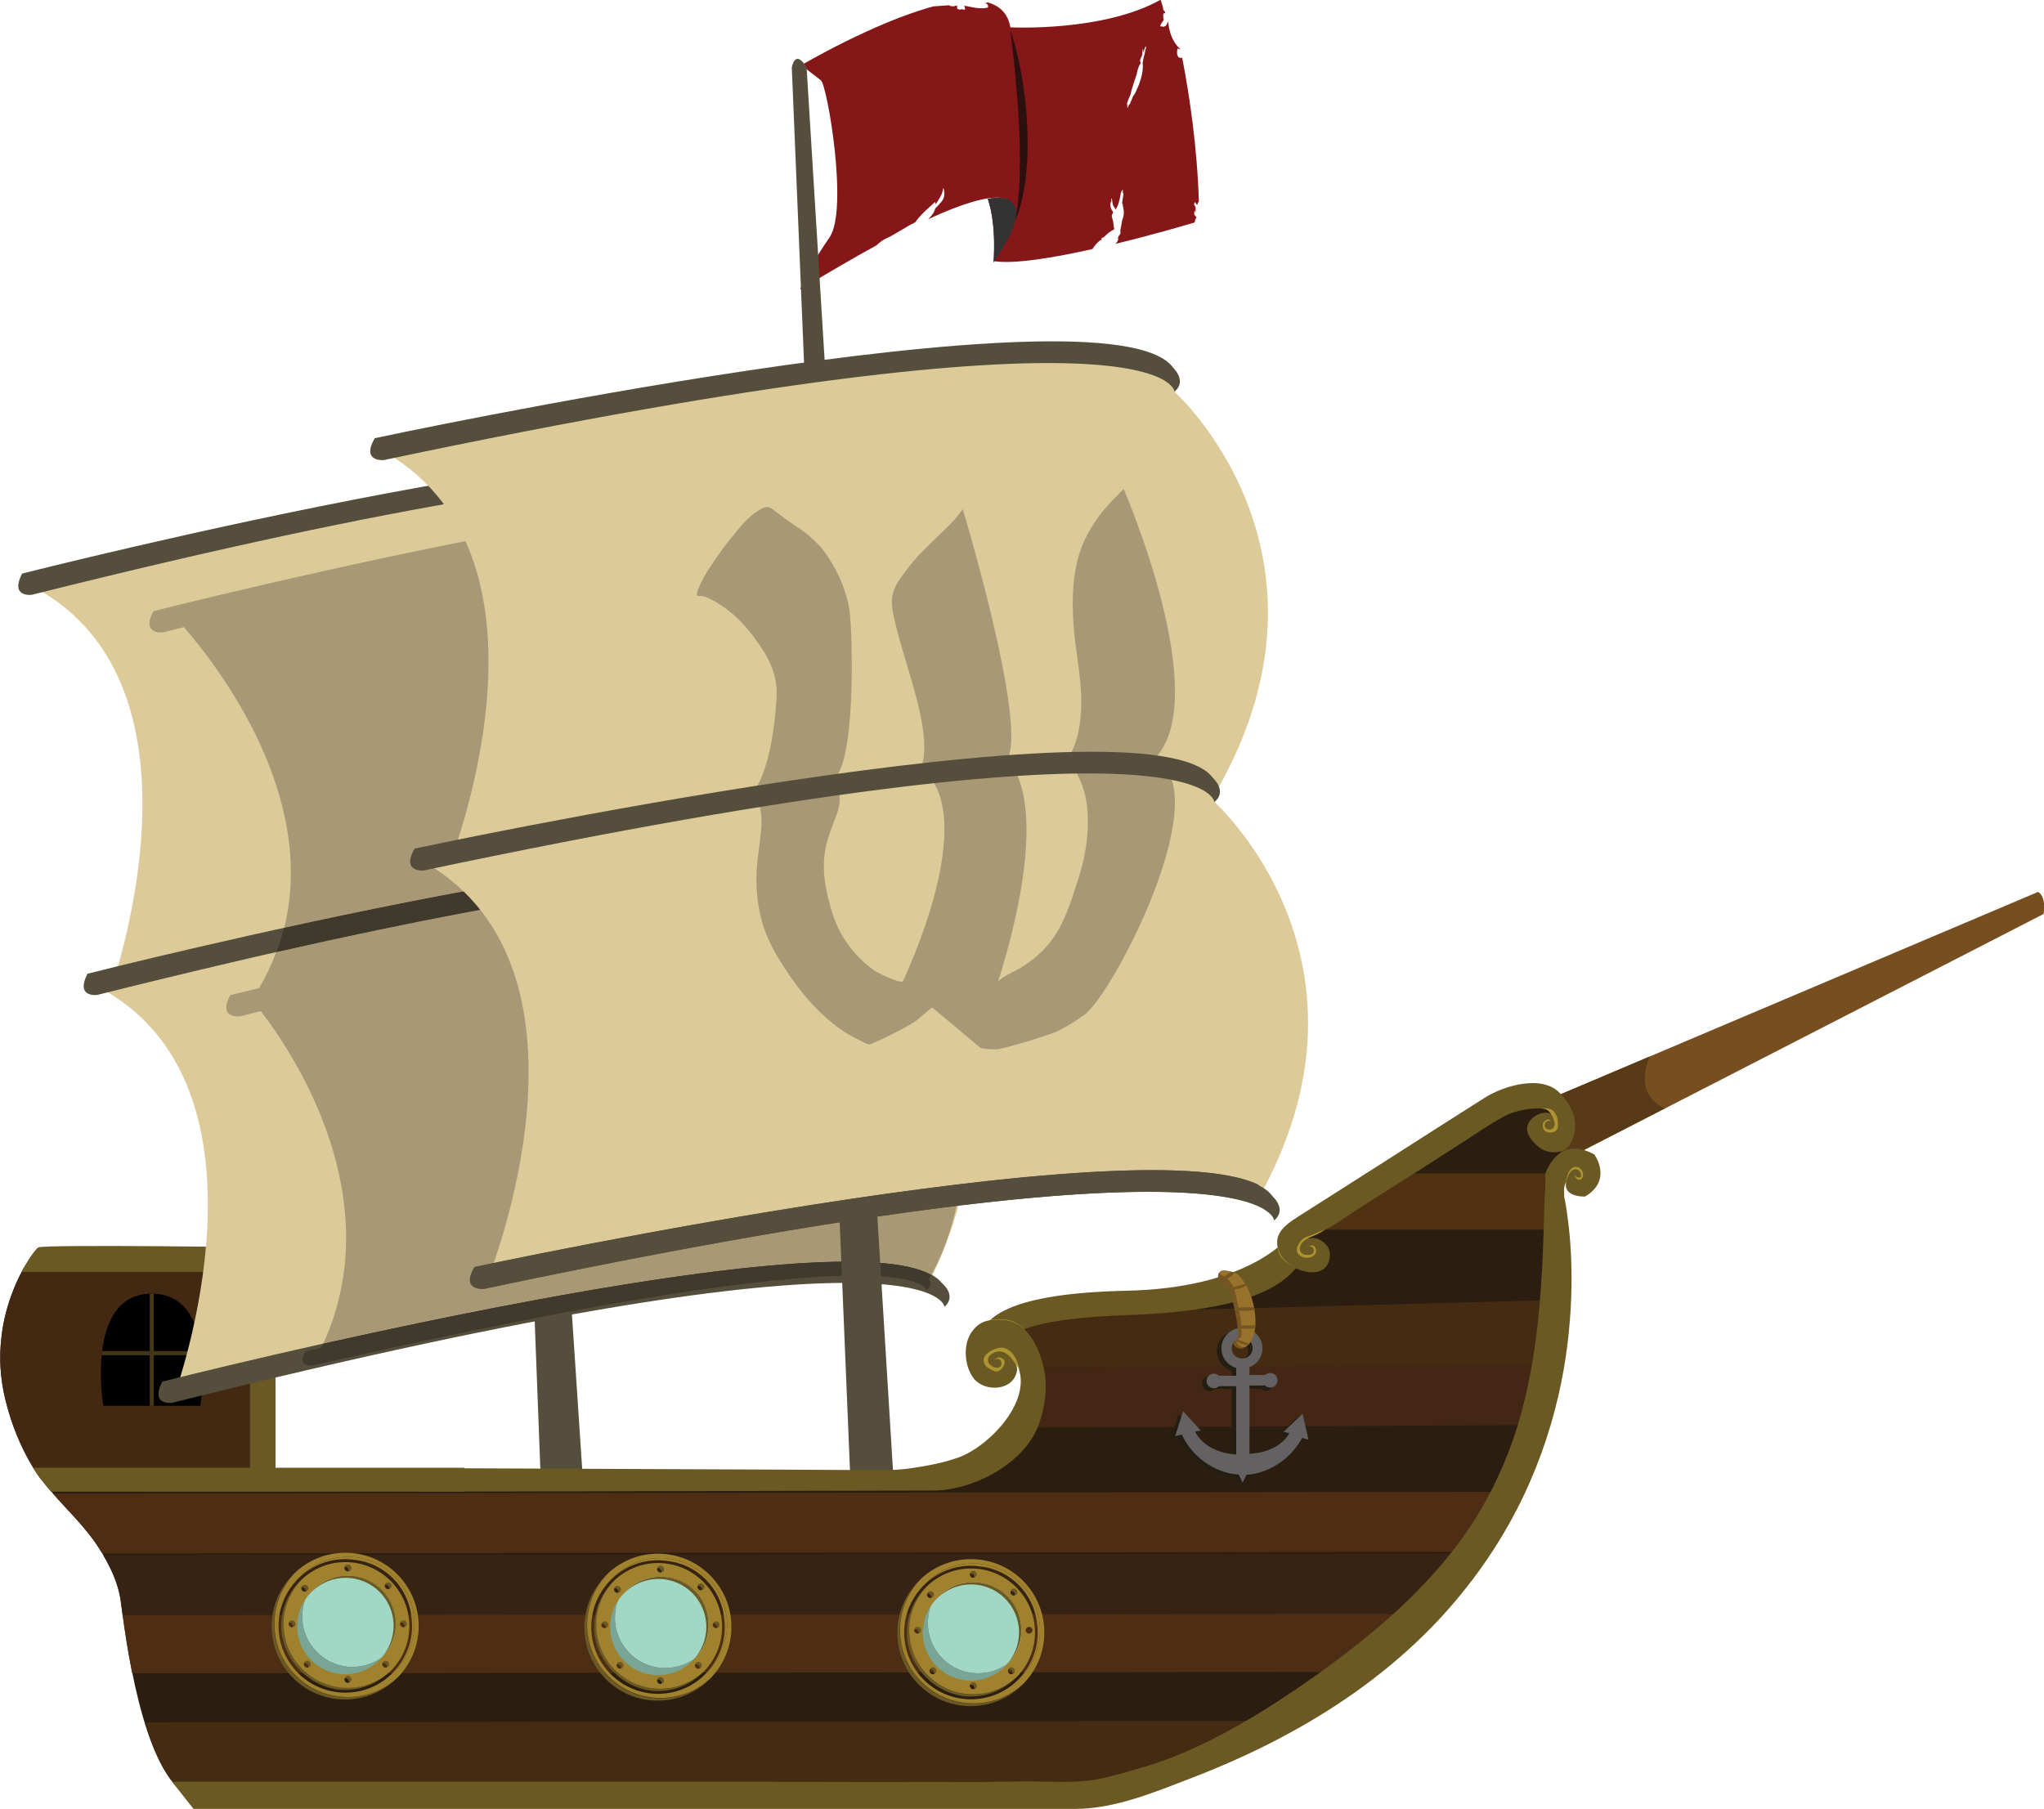 <?xml version="1.0" encoding="utf-8"?>
<!-- Generator: Adobe Illustrator 19.2.1, SVG Export Plug-In . SVG Version: 6.00 Build 0)  -->
<svg version="1.1" id="Layer_1" xmlns="http://www.w3.org/2000/svg" xmlns:xlink="http://www.w3.org/1999/xlink" x="0px" y="0px"
	 viewBox="0 0 896.8 794" style="enable-background:new 0 0 896.8 794;" xml:space="preserve">
<style type="text/css">
	.st0{fill:#554E3C;}
	.st1{fill:#861719;}
	.st2{fill:#2C1010;}
	.st3{clip-path:url(#SVGID_2_);fill:#333333;}
	.st4{fill:#764E1F;}
	.st5{display:none;fill:#FFFFFF;}
	.st6{fill:#593A17;}
	.st7{fill:#2B1E10;}
	.st8{display:none;fill:#452B12;}
	.st9{display:none;fill:#5F3613;}
	.st10{fill:#452B12;}
	.st11{fill:#4E2D15;}
	.st12{fill:#372313;}
	.st13{fill:#432613;}
	.st14{fill:#432812;}
	.st15{fill:#6B5924;}
	.st16{fill:#503111;}
	.st17{fill:#372712;}
	.st18{fill:#5F3613;}
	.st19{fill:#949292;}
	.st20{clip-path:url(#SVGID_4_);fill:#443718;}
	.st21{clip-path:url(#SVGID_6_);fill:#443718;}
	.st22{fill:#DCCB99;}
	.st23{display:none;opacity:0.8;clip-path:url(#SVGID_8_);enable-background:new    ;}
	.st24{display:inline;}
	.st25{clip-path:url(#SVGID_10_);fill:#878787;}
	.st26{clip-path:url(#SVGID_8_);fill:#A89876;}
	.st27{clip-path:url(#SVGID_8_);fill:#3F3A2C;}
	.st28{fill:#A89876;}
	.st29{fill:#AE9431;}
	.st30{display:none;opacity:0.5;fill:#919190;enable-background:new    ;}
	.st31{fill:#241D11;}
	.st32{fill:#636161;}
	.st33{display:none;}
	.st34{display:inline;fill:#FEDA46;}
	.st35{fill:#79A597;}
	.st36{fill:#A0D7C5;}
	.st37{fill:none;}
	.st38{fill:#A0822E;}
	.st39{fill:#755421;}
	.st40{fill:#98722B;}
	.st41{clip-path:url(#SVGID_12_);fill:#755421;}
	.st42{clip-path:url(#SVGID_14_);fill:#755421;}
	.st43{clip-path:url(#SVGID_16_);fill:#755421;}
	.st44{clip-path:url(#SVGID_18_);fill:#755421;}
	.st45{clip-path:url(#SVGID_20_);fill:#755421;}
	.st46{fill:#755522;}
</style>
<g id="Layer_3">
	<path class="st0" d="M227.5,223.4l29.4,443.3l-19-0.4l-16.9-443C221,223.3,222.6,217.4,227.5,223.4z"/>
	<g>
		<path class="st1" d="M518.7,25.4c-0.8,0.1-1.6,0-2-0.9c-0.4-0.9-0.3-2.1-0.1-3c0,0,0-0.2,0.1-0.2c0.4,0.1,0.7,0.3,1.1,0.4
			c0-0.1,0-0.2,0-0.2c-3.5-3.1-4.9-7.7-5.3-12.3c0,0.3-0.2,0.7-0.2,0.8c-0.3,0.4-0.6,1.3-1.1,1.5c-0.1,0-0.3,0.1-0.4,0.1
			c-0.1,0.1-0.2,0.2-0.4,0.3c-0.1,0-0.1-0.1-0.1-0.1c0-0.1,0-0.1,0-0.2c-0.4,0-0.9,0-1.2,0c-0.2,0,0.2-1,0.3-1.1
			c0.4-0.6,0.8-1.2,1.2-1.8c0,0,0,0,0,0c-0.2-0.6-0.2-1.2-0.3-1.9c0-0.1,0.3-1.2,0.5-1.1c0.2,0.1,0.3,0.1,0.5,0.2
			c-0.1-0.3-0.2-0.6-0.3-1c-0.3-0.1-0.5-0.3-0.6-0.6c-0.2-1.6-0.7-3-1.2-4.4c-25.3,14.2-65.9,12.1-65.9,12.1
			c-1.1-6.2-4.8-9.6-10.2-11c0,0,0,0.1,0,0.1c-0.1,0.2-0.4,0.3-0.5,0.3c0,0-0.1-0.1-0.1-0.3c-0.1,0-0.2,0.1-0.4,0.1
			c0.4,0.2,0.8,0.5,1.2,0.8c0.2,0.1,0.3,1.2,0.1,1.3c-0.6,0.2-1.2,0.3-1.8,0.3c0,0.1,0,0.2-0.1,0.1c-0.1,0-0.1-0.1-0.2-0.1
			c-2.8,0.2-5.6-0.7-8.3-1.1c0.1,0.2,0.2,0.5,0.3,0.7c0,0.1,0.2,1.2,0,1.1c-0.3-0.1-0.9-0.1-1.4-0.3c-0.3,0.3-0.9,0.3-1.8-0.1
			c-0.2-0.1-0.3-1.2-0.1-1.3c0.1-0.1,0.2-0.1,0.3-0.2c-0.2,0-0.4,0-0.6,0.1c0,0.1,0,0.2-0.1,0.1c-0.1,0-0.1-0.1-0.2-0.1
			c-0.2,0-0.4,0-0.6,0.1c0,0.1,0,0.2-0.1,0.2c-0.6,0-1.3-0.1-1.9-0.2c-0.1,0-0.1-0.1-0.2-0.3l-7,0.5c-26.2,7-58,25.8-58,25.8
			s5.9,4.6,8.6,6.7c2.7,2.1,12.1,56.5,3.8,68.8c-11.9,17.4-12.9,23-12.9,23c12.7-7.7,23.7-14.1,33.4-19.4c1.2-1.1,2.4-2.1,3.8-2.8
			c0.8-0.4,1.5-0.8,2.3-1.1c1.6-1,3.2-1.8,4.8-2.8c2-1.2,4-2.4,6.1-3.4c2.4-3.4,5.6-6.1,8.7-8.9c0.1-0.1,0.2,0.2,0.2,0.3
			c0.1,0.2,0.1,0.5,0.1,0.7c1.4-2.2,3-4.3,3.3-7c0-0.2,0.1-0.2,0.2,0c0.6,2.4,0.4,4.5-1.2,6.1c-0.8,1-1.6,1.9-2.5,2.7
			c-0.4,1.8-1.6,3.3-3.1,4.7c63.3-29.2,28.8,18.4,28.8,18.4c9.1,1.4,26.3-1.5,43.3-5.3c0.9-1.5,2-2.7,3.3-3.8
			c0.2-0.1,0.3-0.1,0.5-0.1c0.1-0.1,0.2-0.2,0.2-0.3c-0.1-0.2-0.1-0.5,0.1-0.6c0.2-0.2,0.6-0.3,0.9-0.4c1.3-1.4,2.8-2.6,4.6-3.5
			c-0.3-1.1-0.4-2.2-0.5-3.3c-0.1-0.9-0.9-2.3-0.5-3.1c0.1-0.3,0.3-0.6,0.5-0.8c-0.1-0.2-0.2-0.5-0.2-0.7c-1-1.1-1.4-3.3-0.6-4.4
			c0-0.3,0-0.7,0-1c0-0.7,0.3,0,0.3,0.3c0.1,1,0.2,2,0.7,2.9c0,0,0,0.1,0,0.2c0.1,0,0.2,0.1,0.3,0.2c0.2,0.4,0.4,0.7,0.5,1.1
			c0.5-0.7,0.9-1.4,1.2-2.3c0.5-1.6,0.9-3.1,1.1-4.8c0-0.2,0.1-0.3,0.2-0.4c0-0.2,0-0.4,0.1-0.5c0.1-0.1,0.2-0.2,0.3-0.3
			c0-0.1,0.1-0.1,0.1-0.1c0,0,0-0.1,0-0.1c0-0.3,0.1-0.7,0.2-0.2c0.1,0.4,0.1,0.8,0,1.3c0.2,0.1,0.3,0.3,0.3,0.6
			c-0.2,1.3-0.4,2.6-0.6,4c0.2,0.1,0.3,0.3,0.3,0.6c0,0.1,0,0.2,0,0.2c0,0,0,0,0,0.1c0.7,2.7,0.6,4.4-0.3,6.7
			c-0.2,1.5-0.5,3-0.8,4.4c0,0.1,0.1,0.2,0.1,0.3c0,1,0,1.4-0.7,1.9c-0.1,0.4-0.3,0.7-0.5,1.1c0,0,0,0,0,0c0.2,0.1,0.3,0.4,0.2,0.6
			c-0.2,0.7-0.6,1.3-1.2,1.9c15.8-3.8,29.8-7.9,34.8-9.4c0-0.7,0.3-1.5,0.7-2.3c0-0.1,0-0.2-0.1-0.3c0,0,0,0-0.1,0
			c-0.5-0.3-0.7-0.8-0.8-1.4c0-0.3,0.1-0.6,0.3-0.9c0-0.1,0.2-0.4,0.3-0.1c0,0.2,0.1,0.4,0.2,0.6c0-0.1,0-0.2,0-0.3
			c-0.2-0.6-0.2-1.2-0.1-1.7c-0.1-0.5-0.4-1-0.7-1.4c-0.2-0.2,0.4-1.3,0.5-1.1c0.2,0.3,0.4,0.7,0.6,1.1c0.1-0.1,0.1-0.1,0.2-0.1
			c0,0.1,0.1,0.1,0.1,0.2c0-0.1,0.1-0.2,0.1-0.2c0-0.2,0.1-0.6,0.2-0.7c0,0,0.2-0.5,0.3-0.4c0,0.1,0.1,0.2,0.1,0.3c0,0,0,0,0-0.1
			C525.3,64.6,521.9,42,518.7,25.4 M502.9,20.4c-0.1,0.4-0.1,0.7-0.2,1.1c0,0,0-0.1,0-0.1c0,0.1-0.1,0.2-0.1,0.3
			c-0.3,1.4-0.6,2.9-1,4.3c-0.1,0.7-0.2,1.3-0.3,1.9c0,0.2,0.1,0.4,0.1,0.4c0.1,2.9-0.5,5.6-1.5,8.2c-0.1,0.5-0.3,0.9-0.5,1.3
			c-0.5,1.2-1,2.4-1.6,3.6c0,0.1-0.1,0-0.1-0.1c-0.2,0.4-0.5,0.9-0.8,1.4c-0.2,0.6-0.4,1.2-0.7,1.8c0,0,0,0-0.1-0.1
			c0,0.2-0.1,0.4-0.1,0.5c0,0.3-0.2,0.6-0.3,0.9c-0.1,0.2-0.2,0.2-0.2-0.1c0-0.1,0-0.1,0-0.2c-0.2,0.6-0.5,1.2-0.7,1.8
			c-0.1,0.3-0.3-0.9-0.2-1.1c0,0,0,0,0,0c-0.1-0.3-0.1-0.8-0.1-0.9c0.4-1.3,0.9-2.6,1.5-3.8c0.4-1.9,1-3.7,1.6-5.6
			c0.2-0.6,0.4-1.2,0.6-1.8c0.2-0.5,0.3-0.9,0.5-1.4c0.3-1.7,0.7-3.4,1.7-4.9c0,0,0,0,0.1,0l-0.1-0.9c0-0.1,0-0.2,0-0.2
			c-0.2,0.4-0.4,0.8-0.3,0.2c0.2-1,0.7-2,1.1-2.9c0-0.3,0-0.6,0-0.9c0-0.2,0-0.6,0.1-0.7c0-0.2,0-0.3,0-0.5c0-0.9,0.3-0.1,0.3,0.3
			c0,0.3,0,0.6,0,0.9c0.3-0.6,0.5-1.2,0.6-1.9C502.4,21,503,19.9,502.9,20.4"/>
		<path class="st2" d="M443.3,13.1c0,0,0.4,1.3,1.1,3.5c0.7,2.2,1.5,5.4,2.4,9.3c0.4,2,0.9,4.1,1.3,6.3c0.4,2.3,0.8,4.6,1.1,7.1
			c0.3,2.5,0.7,5,0.9,7.7c0.3,2.6,0.4,5.3,0.6,7.9c0.1,2.7,0.1,5.3,0.2,8c0,2.6-0.1,5.2-0.2,7.7c-0.2,2.5-0.4,4.9-0.6,7.2
			c-0.3,2.3-0.6,4.4-1,6.4c-0.4,2-0.8,3.8-1.2,5.3c-0.3,1.6-0.9,2.9-1.2,4c-0.7,2.2-1.2,3.4-1.2,3.4s0.2-1.3,0.5-3.6
			c0.1-0.6,0.2-1.2,0.3-1.9c0.1-0.3,0.1-0.7,0.2-1.1c0-0.4,0.1-0.8,0.1-1.2c0.1-1.6,0.3-3.4,0.5-5.4c0.1-2,0.2-4.1,0.3-6.3
			c0.1-2.2,0-4.6,0.1-7.1c0-2.5-0.1-5-0.1-7.6c-0.1-2.6-0.2-5.2-0.3-7.8c-0.2-2.6-0.2-5.2-0.5-7.8c-0.2-2.6-0.3-5.1-0.6-7.6
			c-0.2-2.5-0.4-4.8-0.6-7.1c-0.2-2.3-0.4-4.4-0.6-6.4C443.8,18.4,443.3,13.1,443.3,13.1"/>
		<path class="st1" d="M435.9,115.2c0,0,1.5-16.2-2.5-27.9C433.4,87.3,459.7,80.6,435.9,115.2"/>
		<g>
			<g>
				<g>
					<g>
						<defs>
							
								<rect id="SVGID_1_" x="434.2" y="86.4" transform="matrix(0.992 -0.126 0.126 0.992 -9.136 56.213)" width="12.7" height="28.1"/>
						</defs>
						<clipPath id="SVGID_2_">
							<use xlink:href="#SVGID_1_"  style="overflow:visible;"/>
						</clipPath>
						<path class="st3" d="M435.9,115.2c0,0,1.5-16.2-2.5-27.9C433.4,87.3,459.7,80.6,435.9,115.2"/>
					</g>
				</g>
			</g>
		</g>
	</g>
	<path class="st4" d="M896.6,401.1L671.4,516.8l-7-28l229.8-97.4C894.1,391.4,897.9,392.8,896.6,401.1z"/>
	<rect x="110.9" y="420.9" class="st5" width="52.7" height="1.3"/>
	<rect x="135.8" y="397.4" class="st5" width="1.3" height="52.8"/>
	<path class="st6" d="M723.9,463.6l-47.2,20l-13.2,8.7l6.3,25.2l60.6-31.1C715.7,479.6,723.9,463.6,723.9,463.6z"/>
</g>
<g id="Layer_7">
	<path class="st7" d="M120.8,649.1v-99.3c0,0-105.5,0-105.5,0c-1,0-2.9,3.5-3.3,4.1c-2.5,3.8-4.5,7.9-6.1,12
		c-2.6,6.5-4.4,13.3-5.2,20.2c-1.2,9.4-0.6,18.9,1.7,28.1c2.5,10.3,6.5,20.3,12,29.4c7.6,12.6,19.5,21.8,27.8,33.9
		c2.2,3.3,4.3,6.7,6,10.2c2.4,4.8,4.2,9.9,4.9,15.3c3.4,26.9,11.5,78.1,31.5,86.1h396.1l74-29.8l64.9-45.5l44.8-64.6l13.2-29.9
		l5.5-51.1v-50.1l3.4-25.8l-5.6-11.5l-25.8,8.2l-40.6,25.7l-45.5,27.7L558.5,559l-69.2,12l-47,10.3l-2.7,12.2l7.9,5.1l2.4,13.6
		l-2.4,14.9l-16.7,17.9l-24.3,4.2L120.8,649.1L120.8,649.1z"/>
	
		<rect x="-30.3" y="682.1" transform="matrix(1 -1.099999e-03 1.099999e-03 1 -0.765 0.388)" class="st8" width="765.3" height="26.3"/>
	
		<rect x="-39.5" y="655" transform="matrix(1 -1.099999e-03 1.099999e-03 1 -0.735 0.378)" class="st9" width="765.3" height="26.3"/>
	<path class="st10" d="M79,785.5l412.2-0.5l63.7-25.6l5.9-4.2l-497.3,0.6C67.3,768.4,72.4,779.5,79,785.5z"/>
	<path class="st11" d="M619.6,714.7l5.1-7.3l-571,0.6c1,7.7,2.4,16.9,4.3,26.3l534.6-0.6L619.6,714.7z"/>
	<path class="st12" d="M641.6,681.8l-596.3,0.7c1,1.7,1.9,3.4,2.8,5.2c2.4,4.8,4.2,9.9,4.9,15.3c0.2,1.8,0.5,3.8,0.8,5.8l569.6-0.6
		L641.6,681.8z"/>
	<path class="st11" d="M660.5,654.7l-637.3,0.7c6.4,7.3,13.5,14.1,19,22.1c0.9,1.4,1.8,2.8,2.7,4.2l597.4-0.7L660.5,654.7z"/>
	<path class="st13" d="M677.1,598.4l-223,1.6c6.4,7.3-9.1,25.1-8.2,26.5l222-1.1L677.1,598.4z"/>
	<path class="st14" d="M115.2,550.1c-21.8,0-99.9,0-99.9,0c-1,0-2.9,3.5-3.3,4.1c-2.5,3.8-4.5,7.9-6.1,12
		c-2.6,6.5-4.4,13.3-5.2,20.2c-1.2,9.4-0.6,18.9,1.7,28.1c2.5,10.3,6.5,20.3,12,29.4c1.1,1.9,2.4,3.7,3.7,5.5h97.3L115.2,550.1
		L115.2,550.1z"/>
	<polyline class="st15" points="109.7,654.6 109.7,548.7 120.7,548.7 120.7,644.1 	"/>
	<polygon class="st10" points="454.1,600 681.6,598.7 681.6,570.5 445.3,576.8 	"/>
	<polygon class="st16" points="575.1,539.6 683.6,539.6 683.6,514.9 599.4,514.9 	"/>
</g>
<g id="Layer_11">
	<circle class="st17" cx="1185.4" cy="90.6" r="82.2"/>
	<circle class="st10" cx="1397.3" cy="94.1" r="82.2"/>
	<circle class="st18" cx="1188.1" cy="280" r="82.2"/>
	<g>
		<g>
			<path class="st19" d="M1482.5,287.8c-38.9,20.9-63,19.9-66.2,20c-38.6,0.4-62.2-15.7-62.2-15.7c-16.7-9.8-21.9-28.8-21.9-28.8
				c-6.3-18.1,3.8-32.5,3.8-32.5c-4.8-8.7-23.2-9.1-23.2-9.1c-16.5-1.6-32.9-6.2-32.9-6.2c-19.1-4.6-25.1-16.3-25.1-16.3
				c-8.8-11.5-6.9-16.1-6.9-16.1c0.1-11,8.8-6.6,8.8-6.6c-1.7-15-24.5-24.6-24.5-24.6c-1.1-1.2-16.2-6-16.2-6l-18.5-6.3l-62.6-19.6
				c-8,20-30.8,9-30.8,9c5.2,11.3,0.5,31.5,0.5,31.5c-5,72.6,21.8,116.3,21.8,116.3c37,85.4,118.1,115.9,118.1,115.9
				c26.6,15.1,87.7,7.1,87.7,7.1c8.9-0.1,18.2-1.4,27.7-3.4c2.6-0.7,5.3-1.3,7.9-1.8c12.1-3.1,24.3-7.2,35.6-11.6
				c0.9-0.4,1.9-0.8,2.9-1.1c32.6-13.1,58.3-28.6,58.3-28.6c11.7-6.4,25.5-15.9,38.2-25.3c2.4-3.1,6.1-5.5,9.5-7.4
				c2-1.5,4-3,6.1-4.4c14.3-11.2,23-20,23-20c-0.2-1.5-0.3-3.8-0.1-5.8c0.6-8.6,1.6-14.3,3.9-22.6c0.2-0.6,0.4-1.2,0.6-1.9
				c0.1-0.5,0.4-1,0.5-1.5c0.1-0.5,0.3-0.9,0.5-1.4c0.2-0.8,0.6-1.8,1-2.7c0.2-0.5,0.4-1.2,0.7-1.7c0.2-0.3,0.2-0.6,0.4-0.9
				c0.1-0.3,0.2-0.6,0.3-0.9c0.2-0.3,0.3-0.7,0.5-1.1c0.2-0.4,0.3-0.7,0.5-1.1c0.1-0.4,0.3-0.6,0.4-0.9c0.1-0.2,0.1-0.4,0.2-0.6
				c0.6-1.5,1-2.6,1-2.6L1482.5,287.8z"/>
		</g>
	</g>
	<circle class="st16" cx="1397.3" cy="280" r="82.2"/>
	<circle class="st17" cx="1410" cy="485.5" r="82.2"/>
</g>
<g id="Layer_9">
	<g>
		<g>
			<path id="XMLID_1_" d="M45.3,616.9h42.6c0,0,8.1-49.2-21.3-49.2C37.1,567.7,45.3,616.9,45.3,616.9z"/>
		</g>
		<g>
			<g>
				<defs>
					<path id="SVGID_3_" d="M45.3,616.9h42.6c0,0,8.1-49.2-21.3-49.2C37.1,567.7,45.3,616.9,45.3,616.9z"/>
				</defs>
				<clipPath id="SVGID_4_">
					<use xlink:href="#SVGID_3_"  style="overflow:visible;"/>
				</clipPath>
				<rect x="32.1" y="592.9" class="st20" width="71.4" height="1.8"/>
			</g>
		</g>
		<g>
			<g>
				<defs>
					<path id="SVGID_5_" d="M45.3,616.9h42.6c0,0,8.1-49.2-21.3-49.2C37.1,567.7,45.3,616.9,45.3,616.9z"/>
				</defs>
				<clipPath id="SVGID_6_">
					<use xlink:href="#SVGID_5_"  style="overflow:visible;"/>
				</clipPath>
				<rect x="65.7" y="561.1" class="st21" width="1.8" height="71.4"/>
			</g>
		</g>
	</g>
</g>
<g>
	<path class="st15" d="M120.8,558.2H9.4c0.2-0.5,5.3-9.4,7.4-10.8s104,0,104,0V558.2z"/>
	<path class="st22" d="M353.3,219.2c0,0,78.2,65.6,24.7,169.5c0,0-71-28-329.9,46.9c0,0,48.7-133.9-33.1-177.9
		C14.9,257.8,335,176.2,353.3,219.2"/>
	<path class="st0" d="M352.9,218.9c0,0-2.8-42.1-338.9,42.1c0,0-9.8,1.4-4.3-9.3c0,0,313-79.5,342-43.3
		C351.8,208.5,358.5,213.8,352.9,218.9"/>
	<path class="st22" d="M382,394.9c0,0,78.2,65.6,24.7,169.5c0,0-71-28-329.9,46.9c0,0,48.7-133.9-33.1-177.9
		C43.6,433.4,363.7,351.8,382,394.9"/>
	<path class="st0" d="M381.6,394.5c0,0-2.8-42.1-338.9,42.1c0,0-9.8,1.4-4.3-9.3c0,0,313-79.5,342-43.3
		C380.5,384.1,387.1,389.5,381.6,394.5"/>
	<path class="st0" d="M414.4,573.5c0,0-2.8-42.1-338.9,42.1c0,0-9.8,1.4-4.3-9.3c0,0,313-79.5,342-43.3
		C413.3,563.1,420,568.4,414.4,573.5"/>
	<g>
		<g>
			<g>
				<g id="Layer_4">
					<defs>
						<rect id="SVGID_7_" x="63" y="210" width="396.4" height="392.6"/>
					</defs>
					<clipPath id="SVGID_8_">
						<use xlink:href="#SVGID_7_"  style="overflow:visible;"/>
					</clipPath>
					<g class="st23">
						<g class="st24">
							<g>
								<defs>
									
										<rect id="SVGID_9_" x="75.7" y="222.9" transform="matrix(0.997 -7.219929e-02 7.219929e-02 0.997 -28.654 19.917)" width="370.9" height="366.7"/>
								</defs>
								<clipPath id="SVGID_10_">
									<use xlink:href="#SVGID_9_"  style="overflow:visible;"/>
								</clipPath>
								<path class="st25" d="M67.3,268.3c0,0,313-79.5,342-43.3c0,0,6.6,5.3,1.1,10.4c0,0-2-30.3-207.9,12
									c15.4,13.2,88.6,76.6,146.5,140.3c47.3-5.6,85.1-5.7,94.3,5.8c0,0,6.6,5.3,1.1,10.4c0,0-1.1-16.9-87.8-7.8
									c38.3,43.2,68.1,85.5,66.4,111.3c-1.9,29.6-11.8,48.4-15.1,53.9c0.8,1.3,1.1,3.1-1.2,5c0,0-1.7-28.3-269.1,32.9
									c0,0-7.8,1-3.3-6.2c0,0,2.5-0.6,7-1.6c30.9-65.1-12.9-129.7-26.6-147.6c-3,0.7-6,1.5-9.1,2.3c0,0-9.8,1.4-4.3-9.3
									c0,0,4.6-1.2,12.7-3.1c38.7-66.7-15.4-137.8-33.3-158.3c-3,0.7-6,1.5-9.1,2.3C71.6,277.5,61.8,278.9,67.3,268.3"/>
							</g>
						</g>
					</g>
					<path class="st26" d="M356.4,396.1c9.2-1,17.5-1.6,24.9-2.1c-0.6-1.4-3.3-5.5-16.5-8c-5.2,0.5-10.5,1.1-16,1.7
						c-1.1-1.2-2.2-2.4-3.3-3.6c-33.5-1.1-98.5,5.1-224.3,33.7c-2,5.3-4.4,10.5-7.5,15.8c-8.1,2-12.7,3.1-12.7,3.1
						c-5.6,10.6,4.3,9.3,4.3,9.3c3.1-0.8,6.1-1.5,9.1-2.3c13.7,17.7,56.7,81.3,27.5,145.8c89.1-19.9,234.4-48.4,266.8-30.1
						c4-7.2,12.3-25.1,14.1-52.1C424.5,481.6,394.7,439.3,356.4,396.1z"/>
					<path class="st27" d="M141.9,589.6c-0.3,0.6-0.5,1.2-0.8,1.8c-4.5,1-7,1.6-7,1.6c-4,6.3,1.5,6.3,2.9,6.2l0,0c0.2,0,0.3,0,0.3,0
						c267.4-61.2,269.1-32.9,269.1-32.9c2.3-1.8,2-3.6,1.2-5c0.3-0.5,0.6-1.1,1-1.8C376.3,541.2,231,569.7,141.9,589.6z"/>
					<path class="st26" d="M219.4,248.7c205.9-42.2,191-13.4,191-13.4c5.5-5.1-1.1-10.4-1.1-10.4c-29-36.2-342,43.3-342,43.3
						c-5.6,10.6,4.3,9.3,4.3,9.3c3.1-0.8,6.1-1.5,9.1-2.3c15.5,17.9,58.4,73.9,44,132C192,392.5,283,375,336.9,374.6
						C281.4,315.5,233.8,261,219.4,248.7z"/>
					<path class="st27" d="M345.7,384.1c-2.9-3.2-5.8-6.3-8.8-9.5c-54,0.4-144.9,17.8-212.3,32.6c-0.9,3.5-1.9,7-3.3,10.6
						C247.2,389.3,312.1,383,345.7,384.1z"/>
				</g>
				<g id="Layer_5">
					<path class="st0" d="M353.9,29.6l38.3,622.2h-19L347.4,29.6C347.4,29.6,348.8,21.1,353.9,29.6z"/>
					<path class="st22" d="M515.7,172.3c0,0,77.2,69.8,18.7,173.7c0,0-71.3-31.2-338,35.2c0,0,54.7-134.6-27-182.5
						C169.4,198.7,498.7,127.8,515.7,172.3"/>
					<path class="st0" d="M515.3,171.9c0,0-1.3-43-346.9,30c0,0-10.1,1-4-9.6c0,0,322-69.1,350.2-31.1
						C514.5,161.3,521.1,167,515.3,171.9"/>
					<path class="st22" d="M533.3,352.4c0,0,77.2,69.8,18.7,173.7c0,0-71.3-31.2-338,35.2c0,0,54.7-134.6-27-182.5
						C186.9,378.8,516.2,307.8,533.3,352.4"/>
					<path class="st28" d="M328,349.7c10.8-7.1,13.2-43.4,12.7-47.6c-0.4-5.4-2.1-10.4-5.2-15.6c-3.1-5-6.4-9.4-10.1-13.3
						s-7.4-6.7-11.1-8.9c-3.6-2.1-6.3-3.2-7.7-2.7c-1,0.2-1.1-0.8-0.3-3c0.9-2.2,2.2-4.9,4.1-8c2-3.1,4.4-6.5,7-10.2
						c2.9-3.8,5.6-7,8-9.9c2.7-3,5.1-5.1,7.6-6.6c2.5-1.7,4.2-1.7,5.6-0.7c3.8,2.9,7.5,5.7,11.5,8.3c4,2.6,7.5,5.7,10.7,9.4
						c6.5,8.6,10.3,17.5,11.9,26.7c1.4,9.3,3.1,70.4-7.8,74.7C354.2,346.7,317.2,356.8,328,349.7z"/>
					<path class="st28" d="M509.2,334.9c22.3,17.6-20.9,101.3-33.4,110.4c-3.7,2.7-7.8,5.3-12,7.3c-3.9,1.8-24.6,8.1-26.8,7.9
						c-1.4-0.1-6,0-7.1-0.9L409,442.1c-2.6,2-4.7,3.9-6.6,5.5c-1.8,1.6-15.2,8.7-20.8,10.7c-0.7,0.3-3.5-1.3-4.2-1.7
						c-1.5-0.7-2.9-1.4-4.3-2.2c-2.7-1.5-5.3-3.3-7.7-5.3c-9.9-7.9-17.6-18.2-24.1-29c-3.4-5.7-6.1-11.7-7.6-18.1
						c-1.4-6-2-12.3-1.8-18.4c0.2-6,1.3-11.9,1.9-17.8c0.4-3.4,0.5-6.9-0.1-10.3c-0.2-1.4-0.5-2.7-0.9-4.1c-0.2-0.8-0.7-3.8-1.4-4.2
						c-4.3-2.8,28.7-10.4,34.9-2.9c3.7,4.6,1.9,10.6-0.1,15.5c-2.2,5.4-4.1,11.1-4.6,16.9c-0.5,6,0.4,12,1.9,17.9
						c0.6,2.6,1.4,5.3,2.3,7.8c3.2,9.5,10.1,18.3,18.4,23.9c1.1,0.7,11.5,5.7,12,4.3c0.9-2.4,33.9-71,8.7-93
						c24.1-0.1,21.3-3.1,37.8-3.6c19.8,25.3-5,97-5,97.3c0.1-1.8,8.4-5.5,9.8-6.4c5.2-3.1,9.9-7.1,13.6-11.9
						c5.9-7.7,9.1-18.1,12-27.3c3.4-10.4,5-21.4,3.8-32.2c-0.9-7.7-4.3-15.6-9.5-21.4C493,333.3,477.6,331.6,509.2,334.9z"/>
					<path class="st28" d="M464.4,337.6c6.7-6,9.1-15.1,9.8-23.8c0.7-8.5-0.4-17.1-1.6-25.6c-2.4-16.9-4-37.3,4.1-52.9
						c2.1-4,4.7-8.1,7.6-11.5c2.7-3.2,5.7-6.2,8.7-9.2c0,0,40.4,93,13,118.9C469.1,337.6,489.9,335.6,464.4,337.6z"/>
					<path class="st28" d="M401,342.1c13.4-13.6-6.9-54.9-9.6-75.9c-0.4-3.9,0.4-7.7,3-11.5c2.6-3.7,5.4-7.5,9-11.4
						c3.6-3.6,7.2-7.2,10.8-10.6c3.6-3.4,6.3-6.4,8.2-9.3c0,0,34.4,114,15.8,111.6C419.4,332.6,429.2,335.4,401,342.1z"/>
					<path class="st0" d="M532.8,352c0,0-1.3-43-346.9,30c0,0-10.1,1-4-9.6c0,0,322-69.1,350.2-31.1
						C532.1,341.4,538.7,347.1,532.8,352"/>
					<path class="st0" d="M559,535.6c0,0-1.3-43-346.9,30c0,0-10.1,1-4-9.6c0,0,322-69.1,350.2-31.1
						C558.3,525,564.9,530.7,559,535.6"/>
					<path class="st0" d="M552.2,519.9C498.4,493.8,208.5,556,208.5,556c-6.1,10.6,4,9.6,4,9.6c227.1-48,305.5-45.9,332.6-38.8
						L552.2,519.9z"/>
				</g>
				<g id="Layer_12">
				</g>
				<g id="Layer_6">
					<path class="st15" d="M679.3,496.5c4-0.7,6-5,1.4-7.6c-3.4-1.9-8.5,0.8-10.1,4c-2.1,4.1,2,8.7,5.3,11c3.9,2.7,9.8,2.2,12.3-0.8
						c2.4-3,3.4-8,2.7-11.7c-0.8-4.5-3.2-8.1-6.2-11.4c-7.9-8.8-25.1-3.5-33.4,1.8c-7.3,4.7-14.7,9.3-22,14
						c-19.9,12.7-39.7,25.4-59.6,38c-6.3,4-12.1,8.3-8,16.6c3.7,7.6,21.3,13.1,21.8,0.3c0.1-3.8-3.2-6.7-6.7-7.4
						c-3.3-0.6-11.3,3.6-5.4,6.2c-4.5-2,0.4-5.6,2.4-6.3c9.2-3.3,17.8-10.1,26-15.2c13.4-8.4,26.8-17,40.1-25.5
						c6.8-4.4,13.6-9.2,20.8-13c5.1-2.7,23.1-6.6,22.6,3.2"/>
					<path class="st15" d="M564.5,543.7c0,0-17.1,21.5-69.8,22.7c-52.7,1.1-64.1,12.1-64.8,22c-0.7,9.9,11.9,4.4,11.9,4.4
						s-10.6-13.5,52.9-15.7c63.6-2.2,73.8-17.7,78.6-28.6C578,537.5,564.5,543.7,564.5,543.7z"/>
					<path class="st15" d="M183.7,654.6l225.7-0.5c16.8,0,38.3-10.9,45.4-26.7c3.5-7.8,5.2-19,3.1-27.4c-2.3-9.3-7.3-20.2-18.1-20.8
						c-5.9-0.3-10.2,0.3-13.8,5.8c-3.6,5.7-2.8,14.8,1.3,20c4.8,6,17.4,5.5,18.9-3.5c0.4-2.2-1.7-5.5-3.2-7c-2.5-2.5-3.5-1.1-6.6-1
						c3.6-1.6,5.4-1.3,8,2.2c11.9,16-9.5,38.7-23.9,43.9c-4,1.4-8.2,2.5-12.4,3.3c-6.6,1.2-12.3,2.2-19,2.2c-4.1,0-8.2,0-12.4,0
						c-12.7-0.1-25.3-0.1-38-0.2c-31.5-0.1-63-0.3-94.5-0.4c-16.6-0.1-33.2-0.1-49.8-0.2C194.7,644.1,185.8,649.7,183.7,654.6z"/>
					<path class="st15" d="M75.5,781.9c2.7,0,75,0,77.7,0c7.4,0,14.7,0,22.1,0c11,0,21.9,0,32.9,0c13.5,0,27,0,40.5,0
						c15.1,0,30.1-0.1,45.2,0c15.4,0,30.9,0,46.3,0c14.7,0,29.4,0.1,44.1,0.1c13.1,0,26.2-0.1,39.3,0c10.7,0.1,21.3-0.4,32-0.2
						c7.4,0.1,14.5,0.4,21.9-0.4c6.8-0.8,14-3,20.6-4.9c7.3-2,14.5-4.5,21.5-7.5c8-3.4,15.8-7.4,23.4-11.7
						c8.9-5,17.5-10.5,25.9-16.2c9.6-6.5,18.9-13.3,27.9-20.5c9.7-7.8,19.1-16.1,27.7-25.2c9.1-9.5,17.3-19.9,24.1-31.1
						c7.3-12,13-25,17.2-38.5c4.6-15,7.3-30.5,9-46.1c1.8-17.1,2.4-34.3,2.8-51.5c0.1-4.1,0.7-8.6,0.3-12.7c0,0,5.1-17.9,21.6-8.9
						c0,0,8.3,11.2-4.1,18.5c0,0-14.4,0.5-5.5-11.8c0.3-0.4,1.8-0.4,2.3-0.3c1.6,0.3,1.9,2,1.8,3.4c0.4-1.1,0.1-2.8-1-3.4
						c-1.3-0.7-2.5,0-3.4,1c-0.8,0.9-1.3,2.3-1.8,3.3c-0.6,1.3-1.4,2.5-1.5,4c-0.1,1.3,0,2.6,0,3.9c0.9,4.1,1.4,8.2,1.9,12.3
						c1.2,10.3,1.5,20.6,1.2,31c-0.5,14.7-2.3,29.4-5.6,43.7c-4,17.5-10.2,34.6-18.5,50.6c-9.8,18.9-22.5,36.2-37.4,51.5
						c-18.2,18.6-39.6,34-62.5,46.4c-13.7,7.5-28,13.9-42.5,19.5c-16.2,6.2-33.7,13.6-51.2,13.6c-14,0-27.9,0-41.9,0
						c-21.3,0-42.6,0-63.9,0c-24.2,0-48.5,0-72.7,0c-22.8,0-45.5,0-68.3,0c-16.9,0-33.8,0-50.7,0c-6.6,0-82.7,0-89.3,0"/>
					<path class="st29" d="M686.3,520.2c1.2-2.5,1.5-8.6,5.5-8.1c2.1,0.2,3.4,2.9,2.5,4.7c-1.1,2.2-4,0.1-3.2-1.9
						c-0.3,0.8,0.2,1.5,1,1.7c0.6,0.2,1.5,0.3,1.6-0.5c0-0.5-0.1-1.2-0.3-1.6c-0.6-1.3-2.2-1.9-3.6-0.9
						C688.1,514.7,687.2,518.5,686.3,520.2z"/>
					<path class="st29" d="M678.6,486.4C678.6,486.4,678.6,486.4,678.6,486.4c1.1,0.1,2.2,0.4,3,1.2c0.6,0.6,0.9,1.3,1.3,2
						c0.4,0.8,0.6,1.7,0.6,2.6c0,0.8,0.1,1.6,0,2.4c-0.1,0.6-0.4,1.2-0.8,1.6c-0.4,0.4-1,0.6-1.5,0.7c-1.4,0.3-3,0.1-3.8-1.2
						c-0.2-0.4-0.4-0.8-0.5-1.3c-0.2-1.1,0.4-2.3,1.4-2.8c0.4-0.2,0.8-0.4,1.2-0.3c0.4,0.1,0.7,0.5,1,0.8c-0.7-0.5-1.8-0.2-2.3,0.4
						c-0.4,0.4-0.5,1.1-0.5,1.6c0,1,1.3,1.6,2.2,1.6c1.4,0,2.4-1.3,2.2-2.6c-0.1-1.2-0.6-2.4-1.1-3.4c-0.2-0.3-0.3-0.6-0.5-0.9
						c-0.5-0.6-1-1.3-1.7-1.7c-0.7-0.5-1.4-0.6-2.2-0.7c-0.1,0-0.2,0-0.3,0C677,486.4,677.8,486.3,678.6,486.4z"/>
					<path class="st29" d="M561.7,550.3c-0.5-1.1-0.9-2.1-1.1-3c-0.2,0.1,0.1,0-0.1,0.1c0.2,1,0.4,2.2,1,3.3c1.2,2.4,4,4.2,7,5.7
						c0.1-0.2-0.1,0.2,0,0C565.5,554.9,562.9,552.7,561.7,550.3z"/>
					<path class="st29" d="M581.3,539.6c-0.3,0.3-1,0.4-1.5,0.6c-1.8,0.6-3.7,1.6-5.5,2.2c-0.5,0.1-0.9,0.3-1.3,0.5
						c-0.8,0.3-1.4,0.8-2,1.4c-1.5,1.6-3.1,4.4-1.1,6.3c0.6,0.6,1.8,1.2,2.6,1.3c0.9,0.1,2.3,0,3.1-0.4c0.6-0.3,1.5-1.1,1.7-1.7
						c0.4-1-0.1-2.8-1.2-3.2c-0.6-0.2-1.5,0.1-1.9,0.6c0.3-0.4,1.3-0.2,1.6,0.1c0.5,0.4,0.8,1.2,0.6,1.9c-0.3,1.5-2.2,1.6-3.4,1.5
						c-1.3-0.1-2.6-1.1-2.7-2.4c-0.1-3.9,4.3-5.2,7.2-6.5C578.8,541.2,580.4,540.4,581.3,539.6z"/>
					<path class="st29" d="M434.4,579.2c-0.3,0.2,0.1-0.1-0.2,0.2c1.7-0.3,3.6-0.3,5.7-0.2c3.8,0.2,6.9,1.7,9.4,4
						c0.3-0.1-0.3,0.1,0.1,0c-2.6-2.4-5.2-4-9.2-4.2C438.2,578.8,436.1,578.9,434.4,579.2z"/>
					<path class="st29" d="M447.5,601.6c-0.2-0.3-0.2-0.9-0.3-1.3c-0.4-1.1-0.7-2.1-1.1-3.2c-0.7-1.7-2-3.6-3.5-4.6
						c-1.7-1.2-3.7-1.4-5.6-0.7c-2.1,0.8-4.4,1.9-5.3,4.1c-0.3,0.8,0,2.3,0.4,3c0.7,1.1,1.9,1.7,3,2.3c0.8,0.4,1.6,0.8,2.6,0.6
						c1.7-0.4,3.9-3.3,2.8-5c-0.3-0.5-1.3-1-1.9-1.1c-0.8-0.1-2,0.5-2.4,1.2c0.3-0.6,1.8-0.7,2.3-0.4c0.9,0.5,1.2,2.1,0.6,2.9
						c-0.9,1.3-2.8,0.8-3.9,0.1c-0.6-0.4-1.2-0.9-1.5-1.5c-0.3-0.6-0.3-1.7,0-2.4c0.4-0.8,1.6-1.6,2.4-2c1-0.5,2.1-0.6,3.1-0.5
						c2.4,0.4,4,2.1,5.3,4C445.6,598.6,446.8,600.1,447.5,601.6z"/>
				</g>
				<g id="Layer_8">
					<path class="st15" d="M203.7,644.1v10.5l-181.3,0c0,0-4.4-4.8-7.8-10.5L203.7,644.1L203.7,644.1z"/>
					<circle class="st30" cx="157.9" cy="632.6" r="20.5"/>
					<circle class="st30" cx="157.9" cy="632.6" r="17.1"/>
					<path class="st31" d="M569.5,621.8l-8.3,7.9l2.5,0.7c-3.6,5.9-10.1,8.5-17.5,9v-30h6.9c0.6,0.6,1.4,0.9,2.2,0.9
						c1.7,0,3.2-1.4,3.2-3.2c0-1.8-1.4-3.2-3.2-3.2c-0.9,0-1.7,0.4-2.2,0.9h-6.9v-3.6c3.3-1.3,5.7-4.5,5.7-8.3c0-4.9-4-9-9-9
						c-4.9,0-9,4-9,9c0,4.1,2.7,7.5,6.5,8.6v3.4h-7.6c-0.6-0.6-1.4-0.9-2.2-0.9c-1.7,0-3.2,1.4-3.2,3.2c0,1.8,1.4,3.2,3.2,3.2
						c0.9,0,1.7-0.4,2.2-0.9h7.6v30c-7.8-0.6-14.6-3.6-18.1-10l2.5-0.6l-7.7-8.4l-3.5,10.9l2.9-0.7c4.3,9.4,14,16.9,25,17.6l1.7,3.5
						l1.7-3.4c10.5-0.7,19.8-7.6,24.4-16.2l2.8,0.8L569.5,621.8z M538.4,593c0-2.5,2.1-4.6,4.6-4.6c2.5,0,4.6,2.1,4.6,4.6
						c0,2.5-2.1,4.6-4.6,4.6C540.4,597.7,538.4,595.6,538.4,593z"/>
					<path class="st32" d="M571.5,620.4l-8.3,7.9l2.5,0.7c-3.6,5.9-10.1,8.5-17.5,9v-30h6.9c0.6,0.6,1.4,0.9,2.2,0.9
						c1.7,0,3.2-1.4,3.2-3.2c0-1.8-1.4-3.2-3.2-3.2c-0.9,0-1.7,0.4-2.2,0.9h-6.9V600c3.3-1.3,5.7-4.5,5.7-8.3c0-4.9-4-9-9-9
						c-4.9,0-9,4-9,9c0,4.1,2.7,7.5,6.5,8.6v3.4h-7.6c-0.6-0.6-1.4-0.9-2.2-0.9c-1.7,0-3.2,1.4-3.2,3.2c0,1.8,1.4,3.2,3.2,3.2
						c0.9,0,1.7-0.4,2.2-0.9h7.6v30c-7.8-0.6-14.6-3.6-18.1-10l2.5-0.6l-7.7-8.4l-3.5,10.9l2.9-0.7c4.3,9.4,14,16.9,25,17.6l1.7,3.5
						l1.7-3.4c10.5-0.7,19.8-7.6,24.4-16.2l2.8,0.8L571.5,620.4z M540.4,591.6c0-2.5,2.1-4.6,4.6-4.6c2.5,0,4.6,2.1,4.6,4.6
						c0,2.5-2.1,4.6-4.6,4.6C542.4,596.2,540.4,594.1,540.4,591.6z"/>
					<g class="st33">
						<path class="st34" d="M183.7,714.6c0-13-10.6-23.6-23.5-23.6c-6.7,0-12.7,2.8-17,7.3c4.2-4,10-6.5,16.3-6.5
							c13,0,23.5,10.6,23.5,23.6c0,6.3-2.5,12-6.5,16.3C180.9,727.4,183.7,721.3,183.7,714.6z"/>
						<path class="st34" d="M157.4,735.8c-9.7-1-17.4-8.7-18.4-18.4c-0.1-0.9-0.2-1.9-0.2-2.8c0-5.7,2.3-10.9,5.9-14.7
							c-4.1,3.9-6.7,9.4-6.7,15.5c0,11.8,9.6,21.4,21.4,21.4c6.1,0,11.6-2.6,15.5-6.7c-3.8,3.7-9,5.9-14.7,5.9
							C159.2,736,158.3,735.9,157.4,735.8z"/>
						<path class="st34" d="M139,717.4c1,9.7,8.7,17.4,18.4,18.4C147.8,734.6,140.3,727,139,717.4z"/>
						<path class="st34" d="M144.8,714.6c0-4.1,1.6-7.8,4.2-10.5c-3,2.8-4.9,6.8-4.9,11.3c0,8.5,6.9,15.4,15.4,15.4
							c4.5,0,8.5-1.9,11.3-4.9c-2.8,2.6-6.4,4.2-10.5,4.2C151.7,730.1,144.8,723.2,144.8,714.6z"/>
						<path class="st34" d="M145.3,700.5c3.7-3.5,8.7-5.7,14.1-5.7c11.3,0,20.5,9.2,20.5,20.5c0,5.5-2.2,10.4-5.7,14.1
							c3.9-3.7,6.4-9,6.4-14.9c0-0.7,0-1.4-0.1-2.1c-1.3-9.5-8.8-17.1-18.4-18.4c-0.7-0.1-1.4-0.1-2.1-0.1
							C154.3,694.1,149.1,696.6,145.3,700.5z"/>
					</g>
					<g id="Layer_10">
						<path class="st35" d="M154.6,731.5c-12.2,0-22-9.9-22-22c0-4,1.1-7.7,2.9-11c-3.5,3.9-5.7,9.1-5.7,14.7c0,12.2,9.9,22,22,22
							c8.2,0,15.3-4.5,19.1-11.1C166.9,728.7,161.1,731.5,154.6,731.5z"/>
						<path class="st36" d="M154.6,731.5c6.5,0,12.3-2.8,16.4-7.3c1.9-3.2,2.9-7,2.9-11c0-12.2-9.9-22-22-22
							c-6.5,0-12.3,2.8-16.4,7.3c-1.9,3.2-2.9,7-2.9,11C132.6,721.6,142.5,731.5,154.6,731.5z"/>
						<path class="st37" d="M168.2,729.8c-0.1,0-0.3,0-0.4,0.1c0,0.1-0.1,0.3-0.1,0.4c0,0.8,0.7,1.5,1.5,1.5c0.1,0,0.3,0,0.4-0.1
							c0-0.1,0.1-0.3,0.1-0.4C169.7,730.5,169,729.8,168.2,729.8z"/>
						<path class="st37" d="M170.3,697.4c0.1,0,0.3,0,0.4-0.1c0-0.1,0.1-0.3,0.1-0.4c0-0.8-0.7-1.5-1.5-1.5c-0.1,0-0.3,0-0.4,0.1
							c0,0.1-0.1,0.3-0.1,0.4C168.8,696.7,169.5,697.4,170.3,697.4z"/>
						<path class="st37" d="M176,712.1c-0.1,0-0.3,0-0.4,0.1c0,0.1-0.1,0.3-0.1,0.4c0,0.8,0.7,1.5,1.5,1.5c0.1,0,0.3,0,0.4-0.1
							c0-0.1,0.1-0.3,0.1-0.4C177.5,712.7,176.8,712.1,176,712.1z"/>
						<path class="st37" d="M151.5,736.5c-0.1,0-0.3,0-0.4,0.1c0,0.1-0.1,0.3-0.1,0.4c0,0.8,0.7,1.5,1.5,1.5c0.1,0,0.3,0,0.4-0.1
							c0-0.1,0.1-0.3,0.1-0.4C153,737.2,152.4,736.5,151.5,736.5z"/>
						<path class="st37" d="M151.5,692.5c-5.6,0-10.6,2.2-14.4,5.7c-3.5,3.8-5.7,8.8-5.7,14.4c0,11.7,9.4,21.1,21.1,21.1
							c5.6,0,10.6-2.2,14.4-5.7c3.5-3.8,5.7-8.8,5.7-14.4C172.6,701.9,163.2,692.5,151.5,692.5z"/>
						<path class="st37" d="M127.1,712.1c-0.1,0-0.3,0-0.4,0.1c0,0.1-0.1,0.3-0.1,0.4c0,0.8,0.7,1.5,1.5,1.5c0.1,0,0.3,0,0.4-0.1
							c0-0.1,0.1-0.3,0.1-0.4C128.6,712.7,127.9,712.1,127.1,712.1z"/>
						<path class="st37" d="M133.8,729.8c-0.1,0-0.3,0-0.4,0.1c0,0.1-0.1,0.3-0.1,0.4c0,0.8,0.7,1.5,1.5,1.5c0.1,0,0.3,0,0.4-0.1
							c0-0.1,0.1-0.3,0.1-0.4C135.3,730.5,134.6,729.8,133.8,729.8z"/>
						<path class="st37" d="M123.6,716.4c-0.1-0.9-0.1-1.9-0.1-2.8c0-8,3.4-15.2,8.8-20.4c5.1-5.4,12.3-8.8,20.4-8.8
							c1,0,1.9,0,2.8,0.1c-1.3-0.2-2.5-0.3-3.9-0.3c-7.8,0-14.9,3.1-20.2,8.1c-5,5.3-8.1,12.3-8.1,20.1
							C123.3,713.9,123.4,715.1,123.6,716.4z"/>
						<path class="st37" d="M152.6,689.6c0.1,0,0.3,0,0.4-0.1c0-0.1,0.1-0.3,0.1-0.4c0-0.8-0.7-1.5-1.5-1.5c-0.1,0-0.3,0-0.4,0.1
							c0,0.1-0.1,0.3-0.1,0.4C151.1,688.9,151.7,689.6,152.6,689.6z"/>
						<path class="st37" d="M180.5,709.7c0.1,0.9,0.1,1.9,0.1,2.8c0,8-3.4,15.2-8.8,20.4c-5.1,5.4-12.3,8.8-20.4,8.8
							c-1,0-1.9-0.1-2.8-0.1c1.3,0.2,2.5,0.3,3.9,0.3c7.8,0,14.9-3.1,20.2-8.1c5-5.3,8.1-12.3,8.1-20.1
							C180.8,712.3,180.7,711,180.5,709.7z"/>
						<path class="st37" d="M133.7,698.5c0.1,0,0.3,0,0.4-0.1c0-0.1,0.1-0.3,0.1-0.4c0-0.8-0.7-1.5-1.5-1.5c-0.1,0-0.3,0-0.4,0.1
							c0,0.1-0.1,0.3-0.1,0.4C132.2,697.8,132.8,698.5,133.7,698.5z"/>
						<path class="st38" d="M181.8,712.5c0-16.1-13.1-29.3-29.3-29.3c-8.3,0-15.8,3.5-21.2,9.1c5.3-5,12.3-8.1,20.2-8.1
							c1.3,0,2.6,0.1,3.9,0.3c13.2,1.3,23.8,11.9,25.1,25.1c0.2,1.3,0.3,2.5,0.3,3.9c0,7.8-3.1,14.9-8.1,20.1
							C178.3,728.4,181.8,720.9,181.8,712.5z"/>
						<path class="st15" d="M120.3,712.5c0-8.6,3.4-16.5,8.9-22.2c-6.1,5.9-10,14.1-10,23.3c0,17.8,14.4,32.2,32.2,32.2
							c9.1,0,17.4-3.8,23.3-10c-5.8,5.5-13.6,8.9-22.2,8.9C134.8,744.8,120.3,730.3,120.3,712.5z"/>
						<path class="st15" d="M152.6,735.5c-0.7,0-1.2,0.5-1.4,1.1c0.1,0,0.3-0.1,0.4-0.1c0.8,0,1.5,0.7,1.5,1.5c0,0.1,0,0.3-0.1,0.4
							c0.6-0.2,1.1-0.7,1.1-1.4C154.1,736.2,153.4,735.5,152.6,735.5z"/>
						<path class="st15" d="M134.8,728.8c-0.7,0-1.2,0.5-1.4,1.1c0.1,0,0.3-0.1,0.4-0.1c0.8,0,1.5,0.7,1.5,1.5c0,0.1,0,0.3-0.1,0.4
							c0.6-0.2,1.1-0.7,1.1-1.4C136.3,729.5,135.6,728.8,134.8,728.8z"/>
						<path class="st15" d="M134.1,698c0,0.1,0,0.3-0.1,0.4c0.6-0.2,1.1-0.7,1.1-1.4c0-0.8-0.7-1.5-1.5-1.5c-0.7,0-1.2,0.5-1.4,1.1
							c0.1,0,0.3-0.1,0.4-0.1C133.5,696.5,134.1,697.2,134.1,698z"/>
						<path class="st15" d="M128.1,711c-0.7,0-1.2,0.5-1.4,1.1c0.1,0,0.3-0.1,0.4-0.1c0.8,0,1.5,0.7,1.5,1.5c0,0.1,0,0.3-0.1,0.4
							c0.6-0.2,1.1-0.7,1.1-1.4C129.6,711.7,128.9,711,128.1,711z"/>
						<path class="st15" d="M153,689.1c0,0.1,0,0.3-0.1,0.4c0.6-0.2,1.1-0.7,1.1-1.4c0-0.8-0.7-1.5-1.5-1.5c-0.7,0-1.2,0.5-1.4,1.1
							c0.1,0,0.3-0.1,0.4-0.1C152.4,687.6,153,688.3,153,689.1z"/>
						<path class="st15" d="M124.4,712.5c0-7.5,3-14.3,7.8-19.3c-5.4,5.1-8.8,12.3-8.8,20.4c0,1,0,1.9,0.1,2.8
							c1.7,13,12.1,23.4,25.1,25.1c0.9,0.1,1.9,0.1,2.8,0.1c8,0,15.2-3.4,20.4-8.8c-5,4.8-11.8,7.8-19.3,7.8
							C137.1,740.7,124.4,728,124.4,712.5z"/>
						<path class="st15" d="M170.8,696.9c0,0.1,0,0.3-0.1,0.4c0.6-0.2,1.1-0.7,1.1-1.4c0-0.8-0.7-1.5-1.5-1.5
							c-0.7,0-1.2,0.5-1.4,1.1c0.1,0,0.3-0.1,0.4-0.1C170.1,695.4,170.8,696.1,170.8,696.9z"/>
						<path class="st15" d="M178.5,712.5c0-0.8-0.7-1.5-1.5-1.5c-0.7,0-1.2,0.5-1.4,1.1c0.1,0,0.3-0.1,0.4-0.1
							c0.8,0,1.5,0.7,1.5,1.5c0,0.1,0,0.3-0.1,0.4C178,713.8,178.5,713.2,178.5,712.5z"/>
						<path class="st15" d="M152.6,691.4c-6.1,0-11.6,2.6-15.4,6.7c3.8-3.5,8.8-5.7,14.4-5.7c11.7,0,21.1,9.4,21.1,21.1
							c0,5.6-2.2,10.6-5.7,14.4c4.1-3.9,6.7-9.3,6.7-15.4C173.7,700.9,164.2,691.4,152.6,691.4z"/>
						<path class="st15" d="M169.2,728.8c-0.7,0-1.2,0.5-1.4,1.1c0.1,0,0.3-0.1,0.4-0.1c0.8,0,1.5,0.7,1.5,1.5c0,0.1,0,0.3-0.1,0.4
							c0.6-0.2,1.1-0.7,1.1-1.4C170.7,729.5,170.1,728.8,169.2,728.8z"/>
						<path class="st38" d="M151.5,681.4c-8.6,0-16.5,3.4-22.2,8.9c-5.5,5.8-8.9,13.6-8.9,22.2c0,17.8,14.4,32.2,32.2,32.2
							c8.6,0,16.5-3.4,22.2-8.9c5.5-5.8,8.9-13.6,8.9-22.2C183.7,695.8,169.3,681.4,151.5,681.4z M151.5,742.8
							c-16.2,0-29.3-13.2-29.3-29.3c0-8.3,3.5-15.8,9.1-21.2c5.3-5.6,12.8-9.1,21.2-9.1c16.2,0,29.3,13.2,29.3,29.3
							c0,8.3-3.5,15.8-9.1,21.2C167.4,739.3,159.9,742.8,151.5,742.8z"/>
						<path class="st38" d="M151.5,685.5c-7.5,0-14.3,3-19.3,7.8c-4.8,5-7.8,11.8-7.8,19.3c0,15.5,12.6,28.1,28.1,28.1
							c7.5,0,14.3-3,19.3-7.8c4.8-5,7.8-11.8,7.8-19.3C179.6,698.1,167,685.5,151.5,685.5z M170.3,694.4c0.8,0,1.5,0.7,1.5,1.5
							c0,0.7-0.5,1.2-1.1,1.4c-0.1,0-0.3,0.1-0.4,0.1c-0.8,0-1.5-0.7-1.5-1.5c0-0.1,0-0.3,0.1-0.4
							C169.1,694.9,169.6,694.4,170.3,694.4z M152.6,686.6c0.8,0,1.5,0.7,1.5,1.5c0,0.7-0.5,1.2-1.1,1.4c-0.1,0-0.3,0.1-0.4,0.1
							c-0.8,0-1.5-0.7-1.5-1.5c0-0.1,0-0.3,0.1-0.4C151.3,687.1,151.9,686.6,152.6,686.6z M133.7,695.5c0.8,0,1.5,0.7,1.5,1.5
							c0,0.7-0.5,1.2-1.1,1.4c-0.1,0-0.3,0.1-0.4,0.1c-0.8,0-1.5-0.7-1.5-1.5c0-0.1,0-0.3,0.1-0.4C132.4,696,133,695.5,133.7,695.5z
							 M128.5,714c-0.1,0-0.3,0.1-0.4,0.1c-0.8,0-1.5-0.7-1.5-1.5c0-0.1,0-0.3,0.1-0.4c0.2-0.6,0.7-1.1,1.4-1.1
							c0.8,0,1.5,0.7,1.5,1.5C129.6,713.2,129.1,713.8,128.5,714z M135.2,731.7c-0.1,0-0.3,0.1-0.4,0.1c-0.8,0-1.5-0.7-1.5-1.5
							c0-0.1,0-0.3,0.1-0.4c0.2-0.6,0.7-1.1,1.4-1.1c0.8,0,1.5,0.7,1.5,1.5C136.3,731,135.8,731.6,135.2,731.7z M153,738.4
							c-0.1,0-0.3,0.1-0.4,0.1c-0.8,0-1.5-0.7-1.5-1.5c0-0.1,0-0.3,0.1-0.4c0.2-0.6,0.7-1.1,1.4-1.1c0.8,0,1.5,0.7,1.5,1.5
							C154.1,737.7,153.6,738.2,153,738.4z M169.6,731.7c-0.1,0-0.3,0.1-0.4,0.1c-0.8,0-1.5-0.7-1.5-1.5c0-0.1,0-0.3,0.1-0.4
							c0.2-0.6,0.7-1.1,1.4-1.1c0.8,0,1.5,0.7,1.5,1.5C170.7,731,170.2,731.6,169.6,731.7z M166.9,728c-3.9,4.1-9.3,6.7-15.4,6.7
							c-11.7,0-21.1-9.4-21.1-21.1c0-6.1,2.6-11.6,6.7-15.4c3.9-4.1,9.3-6.7,15.4-6.7c11.7,0,21.1,9.4,21.1,21.1
							C173.7,718.6,171.1,724.1,166.9,728z M177.4,714c-0.1,0-0.3,0.1-0.4,0.1c-0.8,0-1.5-0.7-1.5-1.5c0-0.1,0-0.3,0.1-0.4
							c0.2-0.6,0.7-1.1,1.4-1.1c0.8,0,1.5,0.7,1.5,1.5C178.5,713.2,178,713.8,177.4,714z"/>
						<path class="st35" d="M291.8,732c-12.2,0-22-9.9-22-22c0-4,1.1-7.7,2.9-11c-3.5,3.9-5.7,9-5.7,14.7c0,12.2,9.9,22,22,22
							c8.2,0,15.3-4.5,19.1-11.1C304.2,729.1,298.3,732,291.8,732z"/>
						<path class="st36" d="M291.8,732c6.5,0,12.3-2.8,16.4-7.3c1.9-3.2,2.9-7,2.9-11c0-12.2-9.9-22-22-22c-6.5,0-12.3,2.8-16.4,7.3
							c-1.9,3.2-2.9,7-2.9,11C269.8,722.1,279.7,732,291.8,732z"/>
						<path class="st37" d="M305.4,730.3c-0.1,0-0.3,0-0.4,0.1c0,0.1-0.1,0.3-0.1,0.4c0,0.8,0.7,1.5,1.5,1.5c0.1,0,0.3,0,0.4-0.1
							c0-0.1,0.1-0.3,0.1-0.4C306.9,731,306.2,730.3,305.4,730.3z"/>
						<path class="st37" d="M307.5,697.9c0.1,0,0.3,0,0.4-0.1c0-0.1,0.1-0.3,0.1-0.4c0-0.8-0.7-1.5-1.5-1.5c-0.1,0-0.3,0-0.4,0.1
							c0,0.1-0.1,0.3-0.1,0.4C306,697.2,306.7,697.9,307.5,697.9z"/>
						<path class="st37" d="M313.2,712.5c-0.1,0-0.3,0-0.4,0.1c0,0.1-0.1,0.3-0.1,0.4c0,0.8,0.7,1.5,1.5,1.5c0.1,0,0.3,0,0.4-0.1
							c0-0.1,0.1-0.3,0.1-0.4C314.7,713.2,314,712.5,313.2,712.5z"/>
						<path class="st37" d="M288.7,737c-0.1,0-0.3,0-0.4,0.1c0,0.1-0.1,0.3-0.1,0.4c0,0.8,0.7,1.5,1.5,1.5c0.1,0,0.3,0,0.4-0.1
							c0-0.1,0.1-0.3,0.1-0.4C290.2,737.7,289.6,737,288.7,737z"/>
						<path class="st37" d="M288.7,692.9c-5.6,0-10.6,2.2-14.4,5.7c-3.5,3.8-5.7,8.8-5.7,14.4c0,11.7,9.4,21.1,21.1,21.1
							c5.6,0,10.6-2.2,14.4-5.7c3.5-3.8,5.7-8.8,5.7-14.4C309.8,702.4,300.4,692.9,288.7,692.9z"/>
						<path class="st37" d="M264.3,712.5c-0.1,0-0.3,0-0.4,0.1c0,0.1-0.1,0.3-0.1,0.4c0,0.8,0.7,1.5,1.5,1.5c0.1,0,0.3,0,0.4-0.1
							c0-0.1,0.1-0.3,0.1-0.4C265.8,713.2,265.1,712.5,264.3,712.5z"/>
						<path class="st37" d="M271,730.3c-0.1,0-0.3,0-0.4,0.1c0,0.1-0.1,0.3-0.1,0.4c0,0.8,0.7,1.5,1.5,1.5c0.1,0,0.3,0,0.4-0.1
							c0-0.1,0.1-0.3,0.1-0.4C272.5,731,271.8,730.3,271,730.3z"/>
						<path class="st37" d="M260.8,716.9c-0.1-0.9-0.1-1.9-0.1-2.8c0-8,3.4-15.2,8.8-20.4c5.1-5.4,12.3-8.8,20.4-8.8
							c1,0,1.9,0,2.8,0.1c-1.3-0.2-2.5-0.3-3.9-0.3c-7.8,0-14.9,3.1-20.2,8.1c-5,5.3-8.1,12.4-8.1,20.1
							C260.5,714.3,260.6,715.6,260.8,716.9z"/>
						<path class="st37" d="M289.8,690.1c0.1,0,0.3,0,0.4-0.1c0-0.1,0.1-0.3,0.1-0.4c0-0.8-0.7-1.5-1.5-1.5c-0.1,0-0.3,0-0.4,0.1
							c0,0.1-0.1,0.3-0.1,0.4C288.3,689.4,288.9,690.1,289.8,690.1z"/>
						<path class="st37" d="M317.7,710.2c0.1,0.9,0.1,1.9,0.1,2.8c0,8-3.4,15.2-8.8,20.4c-5.1,5.4-12.3,8.8-20.4,8.8
							c-1,0-1.9,0-2.8-0.1c1.3,0.2,2.5,0.3,3.9,0.3c7.8,0,14.9-3.1,20.2-8.1c5-5.3,8.1-12.3,8.1-20.1
							C318,712.7,317.9,711.5,317.7,710.2z"/>
						<path class="st37" d="M270.9,699c0.1,0,0.3,0,0.4-0.1c0-0.1,0.1-0.3,0.1-0.4c0-0.8-0.7-1.5-1.5-1.5c-0.1,0-0.3,0-0.4,0.1
							c0,0.1-0.1,0.3-0.1,0.4C269.4,698.3,270,699,270.9,699z"/>
						<path class="st38" d="M319,713c0-16.1-13.1-29.3-29.3-29.3c-8.3,0-15.8,3.5-21.2,9.1c5.3-5,12.3-8.1,20.2-8.1
							c1.3,0,2.6,0.1,3.9,0.3c13.2,1.3,23.8,11.9,25.1,25.1c0.2,1.3,0.3,2.5,0.3,3.9c0,7.8-3.1,14.9-8.1,20.1
							C315.5,728.9,319,721.3,319,713z"/>
						<path class="st15" d="M257.5,713c0-8.6,3.4-16.5,8.9-22.2c-6.1,5.9-10,14.1-10,23.3c0,17.8,14.4,32.2,32.2,32.2
							c9.1,0,17.4-3.8,23.3-10c-5.8,5.5-13.6,8.9-22.2,8.9C272,745.2,257.5,730.8,257.5,713z"/>
						<path class="st15" d="M289.8,736c-0.7,0-1.2,0.5-1.4,1.1c0.1,0,0.3-0.1,0.4-0.1c0.8,0,1.5,0.7,1.5,1.5c0,0.1,0,0.3-0.1,0.4
							c0.6-0.2,1.1-0.7,1.1-1.4C291.3,736.6,290.6,736,289.8,736z"/>
						<path class="st15" d="M272,729.3c-0.7,0-1.2,0.5-1.4,1.1c0.1,0,0.3-0.1,0.4-0.1c0.8,0,1.5,0.7,1.5,1.5c0,0.1,0,0.3-0.1,0.4
							c0.6-0.2,1.1-0.7,1.1-1.4C273.5,730,272.8,729.3,272,729.3z"/>
						<path class="st15" d="M271.4,698.5c0,0.1,0,0.3-0.1,0.4c0.6-0.2,1.1-0.7,1.1-1.4c0-0.8-0.7-1.5-1.5-1.5
							c-0.7,0-1.2,0.5-1.4,1.1c0.1,0,0.3-0.1,0.4-0.1C270.7,697,271.4,697.7,271.4,698.5z"/>
						<path class="st15" d="M265.3,711.5c-0.7,0-1.2,0.5-1.4,1.1c0.1,0,0.3-0.1,0.4-0.1c0.8,0,1.5,0.7,1.5,1.5c0,0.1,0,0.3-0.1,0.4
							c0.6-0.2,1.1-0.7,1.1-1.4C266.8,712.2,266.2,711.5,265.3,711.5z"/>
						<path class="st15" d="M290.2,689.6c0,0.1,0,0.3-0.1,0.4c0.6-0.2,1.1-0.7,1.1-1.4c0-0.8-0.7-1.5-1.5-1.5
							c-0.7,0-1.2,0.5-1.4,1.1c0.1,0,0.3-0.1,0.4-0.1C289.6,688.1,290.2,688.8,290.2,689.6z"/>
						<path class="st15" d="M261.7,713c0-7.5,3-14.3,7.8-19.3c-5.4,5.1-8.8,12.3-8.8,20.4c0,1,0,1.9,0.1,2.8
							c1.7,13,12.1,23.4,25.1,25.1c0.9,0.1,1.9,0.1,2.8,0.1c8,0,15.2-3.4,20.4-8.8c-5,4.8-11.8,7.8-19.3,7.8
							C274.3,741.1,261.7,728.5,261.7,713z"/>
						<path class="st15" d="M308,697.4c0,0.1,0,0.3-0.1,0.4c0.6-0.2,1.1-0.7,1.1-1.4c0-0.8-0.7-1.5-1.5-1.5c-0.7,0-1.2,0.5-1.4,1.1
							c0.1,0,0.3-0.1,0.4-0.1C307.3,695.9,308,696.5,308,697.4z"/>
						<path class="st15" d="M315.7,713c0-0.8-0.7-1.5-1.5-1.5c-0.7,0-1.2,0.5-1.4,1.1c0.1,0,0.3-0.1,0.4-0.1c0.8,0,1.5,0.7,1.5,1.5
							c0,0.1,0,0.3-0.1,0.4C315.2,714.3,315.7,713.7,315.7,713z"/>
						<path class="st15" d="M289.8,691.9c-6.1,0-11.6,2.6-15.4,6.7c3.8-3.5,8.8-5.7,14.4-5.7c11.7,0,21.1,9.4,21.1,21.1
							c0,5.6-2.2,10.6-5.7,14.4c4.1-3.9,6.7-9.3,6.7-15.4C310.9,701.4,301.4,691.9,289.8,691.9z"/>
						<path class="st15" d="M306.4,729.3c-0.7,0-1.2,0.5-1.4,1.1c0.1,0,0.3-0.1,0.4-0.1c0.8,0,1.5,0.7,1.5,1.5c0,0.1,0,0.3-0.1,0.4
							c0.6-0.2,1.1-0.7,1.1-1.4C307.9,730,307.3,729.3,306.4,729.3z"/>
						<path class="st38" d="M288.7,681.8c-8.6,0-16.5,3.4-22.2,8.9c-5.5,5.8-8.9,13.6-8.9,22.2c0,17.8,14.4,32.2,32.2,32.2
							c8.6,0,16.5-3.4,22.2-8.9c5.5-5.8,8.9-13.6,8.9-22.2C321,696.3,306.5,681.8,288.7,681.8z M288.7,743.3
							c-16.2,0-29.3-13.2-29.3-29.3c0-8.3,3.5-15.8,9.1-21.2c5.3-5.6,12.8-9.1,21.2-9.1c16.2,0,29.3,13.2,29.3,29.3
							c0,8.3-3.5,15.8-9.1,21.2C304.6,739.8,297.1,743.3,288.7,743.3z"/>
						<path class="st38" d="M288.7,685.9c-7.5,0-14.3,3-19.3,7.8c-4.8,5-7.8,11.8-7.8,19.3c0,15.5,12.6,28.1,28.1,28.1
							c7.5,0,14.3-3,19.3-7.8c4.8-5,7.8-11.8,7.8-19.3C316.8,698.5,304.2,685.9,288.7,685.9z M307.5,694.9c0.8,0,1.5,0.7,1.5,1.5
							c0,0.7-0.5,1.2-1.1,1.4c-0.1,0-0.3,0.1-0.4,0.1c-0.8,0-1.5-0.7-1.5-1.5c0-0.1,0-0.3,0.1-0.4
							C306.3,695.3,306.8,694.9,307.5,694.9z M289.8,687.1c0.8,0,1.5,0.7,1.5,1.5c0,0.7-0.5,1.2-1.1,1.4c-0.1,0-0.3,0.1-0.4,0.1
							c-0.8,0-1.5-0.7-1.5-1.5c0-0.1,0-0.3,0.1-0.4C288.5,687.6,289.1,687.1,289.8,687.1z M270.9,696c0.8,0,1.5,0.7,1.5,1.5
							c0,0.7-0.5,1.2-1.1,1.4c-0.1,0-0.3,0.1-0.4,0.1c-0.8,0-1.5-0.7-1.5-1.5c0-0.1,0-0.3,0.1-0.4C269.6,696.4,270.2,696,270.9,696z
							 M265.7,714.4c-0.1,0-0.3,0.1-0.4,0.1c-0.8,0-1.5-0.7-1.5-1.5c0-0.1,0-0.3,0.1-0.4c0.2-0.6,0.7-1.1,1.4-1.1
							c0.8,0,1.5,0.7,1.5,1.5C266.8,713.7,266.4,714.3,265.7,714.4z M272.4,732.2c-0.1,0-0.3,0.1-0.4,0.1c-0.8,0-1.5-0.7-1.5-1.5
							c0-0.1,0-0.3,0.1-0.4c0.2-0.6,0.7-1.1,1.4-1.1c0.8,0,1.5,0.7,1.5,1.5C273.5,731.5,273,732,272.4,732.2z M290.2,738.9
							c-0.1,0-0.3,0.1-0.4,0.1c-0.8,0-1.5-0.7-1.5-1.5c0-0.1,0-0.3,0.1-0.4c0.2-0.6,0.7-1.1,1.4-1.1c0.8,0,1.5,0.7,1.5,1.5
							C291.3,738.2,290.8,738.7,290.2,738.9z M306.8,732.2c-0.1,0-0.3,0.1-0.4,0.1c-0.8,0-1.5-0.7-1.5-1.5c0-0.1,0-0.3,0.1-0.4
							c0.2-0.6,0.7-1.1,1.4-1.1c0.8,0,1.5,0.7,1.5,1.5C307.9,731.5,307.5,732,306.8,732.2z M304.2,728.4c-3.9,4.1-9.3,6.7-15.4,6.7
							c-11.7,0-21.1-9.4-21.1-21.1c0-6.1,2.6-11.6,6.7-15.4c3.9-4.1,9.3-6.7,15.4-6.7c11.7,0,21.1,9.4,21.1,21.1
							C310.9,719.1,308.3,724.6,304.2,728.4z M314.6,714.4c-0.1,0-0.3,0.1-0.4,0.1c-0.8,0-1.5-0.7-1.5-1.5c0-0.1,0-0.3,0.1-0.4
							c0.2-0.6,0.7-1.1,1.4-1.1c0.8,0,1.5,0.7,1.5,1.5C315.7,713.7,315.2,714.3,314.6,714.4z"/>
						<path class="st35" d="M429.1,734.3c-12.2,0-22-9.9-22-22c0-4,1.1-7.7,2.9-11c-3.5,3.9-5.7,9-5.7,14.7c0,12.2,9.9,22,22,22
							c8.2,0,15.3-4.5,19.1-11.1C441.4,731.5,435.6,734.3,429.1,734.3z"/>
						<path class="st36" d="M429.1,734.3c6.5,0,12.3-2.8,16.4-7.3c1.9-3.2,2.9-7,2.9-11c0-12.2-9.9-22-22-22
							c-6.5,0-12.3,2.8-16.4,7.3c-1.9,3.2-2.9,7-2.9,11C407.1,724.4,416.9,734.3,429.1,734.3z"/>
						<path class="st37" d="M442.7,732.7c-0.1,0-0.3,0-0.4,0.1c0,0.1-0.1,0.3-0.1,0.4c0,0.8,0.7,1.5,1.5,1.5c0.1,0,0.3,0,0.4-0.1
							c0-0.1,0.1-0.3,0.1-0.4C444.2,733.3,443.5,732.7,442.7,732.7z"/>
						<path class="st37" d="M444.8,700.2c0.1,0,0.3,0,0.4-0.1c0-0.1,0.1-0.3,0.1-0.4c0-0.8-0.7-1.5-1.5-1.5c-0.1,0-0.3,0-0.4,0.1
							c0,0.1-0.1,0.3-0.1,0.4C443.3,699.5,444,700.2,444.8,700.2z"/>
						<path class="st37" d="M426,739.3c-0.1,0-0.3,0-0.4,0.1c0,0.1-0.1,0.3-0.1,0.4c0,0.8,0.7,1.5,1.5,1.5c0.1,0,0.3,0,0.4-0.1
							c0-0.1,0.1-0.3,0.1-0.4C427.5,740,426.9,739.3,426,739.3z"/>
						<path class="st37" d="M426,695.3c-5.6,0-10.6,2.2-14.4,5.7c-3.5,3.8-5.7,8.8-5.7,14.4c0,11.7,9.4,21.1,21.1,21.1
							c5.6,0,10.6-2.2,14.4-5.7c3.5-3.8,5.7-8.8,5.7-14.4C447.1,704.7,437.7,695.3,426,695.3z"/>
						<path class="st37" d="M401.6,714.9c-0.1,0-0.3,0-0.4,0.1c0,0.1-0.1,0.3-0.1,0.4c0,0.8,0.7,1.5,1.5,1.5c0.1,0,0.3,0,0.4-0.1
							c0-0.1,0.1-0.3,0.1-0.4C403.1,715.6,402.4,714.9,401.6,714.9z"/>
						<path class="st37" d="M408.2,732.7c-0.1,0-0.3,0-0.4,0.1c0,0.1-0.1,0.3-0.1,0.4c0,0.8,0.7,1.5,1.5,1.5c0.1,0,0.3,0,0.4-0.1
							c0-0.1,0.1-0.3,0.1-0.4C409.7,733.3,409.1,732.7,408.2,732.7z"/>
						<path class="st37" d="M398.1,719.2c-0.1-0.9-0.1-1.9-0.1-2.8c0-8,3.4-15.2,8.8-20.4c5.1-5.4,12.3-8.8,20.4-8.8
							c1,0,1.9,0,2.8,0.1c-1.3-0.2-2.5-0.3-3.9-0.3c-7.8,0-14.9,3.1-20.2,8.1c-5,5.3-8.1,12.3-8.1,20.1
							C397.8,716.7,397.9,718,398.1,719.2z"/>
						<path class="st37" d="M427,692.4c0.1,0,0.3,0,0.4-0.1c0-0.1,0.1-0.3,0.1-0.4c0-0.8-0.7-1.5-1.5-1.5c-0.1,0-0.3,0-0.4,0.1
							c0,0.1-0.1,0.3-0.1,0.4C425.5,691.8,426.2,692.4,427,692.4z"/>
						<path class="st37" d="M455,712.5c0.1,0.9,0.1,1.9,0.1,2.8c0,8-3.4,15.2-8.8,20.4c-5.1,5.4-12.3,8.8-20.4,8.8
							c-1,0-1.9,0-2.8-0.1c1.3,0.2,2.5,0.3,3.9,0.3c7.8,0,14.9-3.1,20.2-8.1c5-5.3,8.1-12.3,8.1-20.1
							C455.3,715.1,455.2,713.8,455,712.5z"/>
						<path class="st37" d="M408.2,701.3c0.1,0,0.3,0,0.4-0.1c0-0.1,0.1-0.3,0.1-0.4c0-0.8-0.7-1.5-1.5-1.5c-0.1,0-0.3,0-0.4,0.1
							c0,0.1-0.1,0.3-0.1,0.4C406.7,700.7,407.3,701.3,408.2,701.3z"/>
						<path class="st38" d="M456.3,715.4c0-16.1-13.1-29.3-29.3-29.3c-8.3,0-15.8,3.5-21.2,9.1c5.3-5,12.3-8.1,20.2-8.1
							c1.3,0,2.6,0.1,3.9,0.3c13.2,1.3,23.8,11.9,25.1,25.1c0.2,1.3,0.3,2.5,0.3,3.9c0,7.8-3.1,14.9-8.1,20.1
							C452.8,731.2,456.3,723.7,456.3,715.4z"/>
						<path class="st15" d="M394.8,715.4c0-8.6,3.4-16.5,8.9-22.2c-6.1,5.9-10,14.1-10,23.3c0,17.8,14.4,32.2,32.2,32.2
							c9.1,0,17.4-3.8,23.3-10c-5.8,5.5-13.6,8.9-22.2,8.9C409.3,747.6,394.8,733.1,394.8,715.4z"/>
						<path class="st15" d="M427,738.3c-0.7,0-1.2,0.5-1.4,1.1c0.1,0,0.3-0.1,0.4-0.1c0.8,0,1.5,0.7,1.5,1.5c0,0.1,0,0.3-0.1,0.4
							c0.6-0.2,1.1-0.7,1.1-1.4C428.5,739,427.9,738.3,427,738.3z"/>
						<path class="st15" d="M409.3,731.6c-0.7,0-1.2,0.5-1.4,1.1c0.1,0,0.3-0.1,0.4-0.1c0.8,0,1.5,0.7,1.5,1.5c0,0.1,0,0.3-0.1,0.4
							c0.6-0.2,1.1-0.7,1.1-1.4C410.8,732.3,410.1,731.6,409.3,731.6z"/>
						<path class="st15" d="M408.6,700.8c0,0.1,0,0.3-0.1,0.4c0.6-0.2,1.1-0.7,1.1-1.4c0-0.8-0.7-1.5-1.5-1.5
							c-0.7,0-1.2,0.5-1.4,1.1c0.1,0,0.3-0.1,0.4-0.1C408,699.3,408.6,700,408.6,700.8z"/>
						<path class="st15" d="M402.6,713.9c-0.7,0-1.2,0.5-1.4,1.1c0.1,0,0.3-0.1,0.4-0.1c0.8,0,1.5,0.7,1.5,1.5c0,0.1,0,0.3-0.1,0.4
							c0.6-0.2,1.1-0.7,1.1-1.4C404.1,714.5,403.4,713.9,402.6,713.9z"/>
						<path class="st15" d="M427.5,692c0,0.1,0,0.3-0.1,0.4c0.6-0.2,1.1-0.7,1.1-1.4c0-0.8-0.7-1.5-1.5-1.5c-0.7,0-1.2,0.5-1.4,1.1
							c0.1,0,0.3-0.1,0.4-0.1C426.9,690.5,427.5,691.1,427.5,692z"/>
						<path class="st15" d="M398.9,715.4c0-7.5,3-14.3,7.8-19.3c-5.4,5.1-8.8,12.3-8.8,20.4c0,1,0,1.9,0.1,2.8
							c1.7,13,12.1,23.4,25.1,25.1c0.9,0.1,1.9,0.1,2.8,0.1c8,0,15.2-3.4,20.4-8.8c-5,4.8-11.8,7.8-19.3,7.8
							C411.5,743.5,398.9,730.9,398.9,715.4z"/>
						<path class="st15" d="M445.3,699.7c0,0.1,0,0.3-0.1,0.4c0.6-0.2,1.1-0.7,1.1-1.4c0-0.8-0.7-1.5-1.5-1.5
							c-0.7,0-1.2,0.5-1.4,1.1c0.1,0,0.3-0.1,0.4-0.1C444.6,698.2,445.3,698.9,445.3,699.7z"/>
						<path class="st15" d="M427,694.3c-6.1,0-11.6,2.6-15.4,6.7c3.8-3.5,8.8-5.7,14.4-5.7c11.7,0,21.1,9.4,21.1,21.1
							c0,5.6-2.2,10.6-5.7,14.4c4.1-3.9,6.7-9.3,6.7-15.4C448.2,703.7,438.7,694.3,427,694.3z"/>
						<path class="st15" d="M443.7,731.6c-0.7,0-1.2,0.5-1.4,1.1c0.1,0,0.3-0.1,0.4-0.1c0.8,0,1.5,0.7,1.5,1.5c0,0.1,0,0.3-0.1,0.4
							c0.6-0.2,1.1-0.7,1.1-1.4C445.2,732.3,444.5,731.6,443.7,731.6z"/>
						<path class="st38" d="M426,684.2c-8.6,0-16.5,3.4-22.2,8.9c-5.5,5.8-8.9,13.6-8.9,22.2c0,17.8,14.4,32.2,32.2,32.2
							c8.6,0,16.5-3.4,22.2-8.9c5.5-5.8,8.9-13.6,8.9-22.2C458.2,698.6,443.8,684.2,426,684.2z M426,745.7
							c-16.2,0-29.3-13.2-29.3-29.3c0-8.3,3.5-15.8,9.1-21.2c5.3-5.6,12.8-9.1,21.2-9.1c16.2,0,29.3,13.2,29.3,29.3
							c0,8.3-3.5,15.8-9.1,21.2C441.9,742.2,434.4,745.7,426,745.7z"/>
						<path class="st38" d="M426,688.3c-7.5,0-14.3,3-19.3,7.8c-4.8,5-7.8,11.8-7.8,19.3c0,15.5,12.6,28.1,28.1,28.1
							c7.5,0,14.3-3,19.3-7.8c4.8-5,7.8-11.8,7.8-19.3C454.1,700.9,441.5,688.3,426,688.3z M444.8,697.2c0.8,0,1.5,0.7,1.5,1.5
							c0,0.7-0.5,1.2-1.1,1.4c-0.1,0-0.3,0.1-0.4,0.1c-0.8,0-1.5-0.7-1.5-1.5c0-0.1,0-0.3,0.1-0.4
							C443.6,697.7,444.1,697.2,444.8,697.2z M427,689.4c0.8,0,1.5,0.7,1.5,1.5c0,0.7-0.5,1.2-1.1,1.4c-0.1,0-0.3,0.1-0.4,0.1
							c-0.8,0-1.5-0.7-1.5-1.5c0-0.1,0-0.3,0.1-0.4C425.8,689.9,426.4,689.4,427,689.4z M408.2,698.3c0.8,0,1.5,0.7,1.5,1.5
							c0,0.7-0.5,1.2-1.1,1.4c-0.1,0-0.3,0.1-0.4,0.1c-0.8,0-1.5-0.7-1.5-1.5c0-0.1,0-0.3,0.1-0.4
							C406.9,698.8,407.5,698.3,408.2,698.3z M403,716.8c-0.1,0-0.3,0.1-0.4,0.1c-0.8,0-1.5-0.7-1.5-1.5c0-0.1,0-0.3,0.1-0.4
							c0.2-0.6,0.7-1.1,1.4-1.1c0.8,0,1.5,0.7,1.5,1.5C404.1,716.1,403.6,716.6,403,716.8z M409.7,734.6c-0.1,0-0.3,0.1-0.4,0.1
							c-0.8,0-1.5-0.7-1.5-1.5c0-0.1,0-0.3,0.1-0.4c0.2-0.6,0.7-1.1,1.4-1.1c0.8,0,1.5,0.7,1.5,1.5
							C410.8,733.8,410.3,734.4,409.7,734.6z M427.4,741.2c-0.1,0-0.3,0.1-0.4,0.1c-0.8,0-1.5-0.7-1.5-1.5c0-0.1,0-0.3,0.1-0.4
							c0.2-0.6,0.7-1.1,1.4-1.1c0.8,0,1.5,0.7,1.5,1.5C428.5,740.5,428.1,741.1,427.4,741.2z M444.1,734.6c-0.1,0-0.3,0.1-0.4,0.1
							c-0.8,0-1.5-0.7-1.5-1.5c0-0.1,0-0.3,0.1-0.4c0.2-0.6,0.7-1.1,1.4-1.1c0.8,0,1.5,0.7,1.5,1.5
							C445.2,733.8,444.7,734.4,444.1,734.6z M441.4,730.8c-3.9,4.1-9.3,6.7-15.4,6.7c-11.7,0-21.1-9.4-21.1-21.1
							c0-6.1,2.6-11.6,6.7-15.4c3.9-4.1,9.3-6.7,15.4-6.7c11.7,0,21.1,9.4,21.1,21.1C448.2,721.5,445.6,726.9,441.4,730.8z
							 M451.9,716.8c-0.1,0-0.3,0.1-0.4,0.1c-0.8,0-1.5-0.7-1.5-1.5c0-0.1,0-0.3,0.1-0.4c0.2-0.6,0.7-1.1,1.4-1.1
							c0.8,0,1.5,0.7,1.5,1.5C453,716.1,452.5,716.6,451.9,716.8z"/>
					</g>
					<path class="st39" d="M544.2,591.5c1,0.1,1.9-0.3,2.7-0.9c0.6-0.5,1.2-1,1.6-1.7c0.6-0.9,1-1.9,1.3-2.8
						c0.5-1.4,0.6-2.8,0.8-4.3c0-0.2,0-0.4,0-0.6c0.3-7-1.9-14.8-6.2-20.3c-0.9-1.1-2-2.3-3.5-2.6c-3.8-1-6.3-1.6-6.3,2.2
						c0,1.1,2.4,2.7,3.1,3.4c2.7,2.8,3.3,6.8,4.1,10.5c0.8,3.4,1.4,6.9,1.6,10.4c0,0.6,0.2,2.4-0.5,2.8c-0.5,0.3-1.1,0.6-1.4,1.1
						c-0.5,0.7,0,1.6,0.6,2.1c0.3,0.3,0.7,0.5,1.1,0.7C543.5,591.4,543.9,591.5,544.2,591.5z"/>
					<g>
						<g>
							<path id="XMLID_2_" class="st40" d="M548.7,588.9c0.6-0.9,1-1.9,1.3-2.8c0.5-1.4,0.6-2.8,0.8-4.3c0-0.2,0-0.4,0-0.6
								c0.3-7-1.9-14.8-6.2-20.3c-0.9-1.1-2-2.3-3.5-2.6c-3-0.8-5.3-1.3-6,0.5c0.4,0.5,1.1,0.9,1.6,1.1c2.7,1.5,4.1,3.7,5,6.6
								c0.3,0.9,0.5,1.9,0.7,2.8c0.3,1.1,0.4,2.2,0.7,3.3c0.8,3.7,1.5,7.5,1.6,11.3c0,0.6,0.2,2.6-0.5,3c-0.5,0.3-1.1,0.6-1.5,1.1
								c-0.5,0.8,0,1.7,0.6,2.2c0.3,0.3,0.7,0.5,1.1,0.7c0.4,0.2,0.7,0.3,1.1,0.3c0.2,0,0.5,0,0.7,0c0.3-0.1,0.6-0.3,0.8-0.5
								C547.7,590.2,548.2,589.6,548.7,588.9z"/>
						</g>
						<g>
							<g>
								<defs>
									<path id="SVGID_11_" d="M548.7,588.9c0.6-0.9,1-1.9,1.3-2.8c0.5-1.4,0.6-2.8,0.8-4.3c0-0.2,0-0.4,0-0.6
										c0.3-7-1.9-14.8-6.2-20.3c-0.9-1.1-2-2.3-3.5-2.6c-3-0.8-5.3-1.3-6,0.5c0.4,0.5,1.1,0.9,1.6,1.1c2.7,1.5,4.1,3.7,5,6.6
										c0.3,0.9,0.5,1.9,0.7,2.8c0.3,1.1,0.4,2.2,0.7,3.3c0.8,3.7,1.5,7.5,1.6,11.3c0,0.6,0.2,2.6-0.5,3c-0.5,0.3-1.1,0.6-1.5,1.1
										c-0.5,0.8,0,1.7,0.6,2.2c0.3,0.3,0.7,0.5,1.1,0.7c0.4,0.2,0.7,0.3,1.1,0.3c0.2,0,0.5,0,0.7,0c0.3-0.1,0.6-0.3,0.8-0.5
										C547.7,590.2,548.2,589.6,548.7,588.9z"/>
								</defs>
								<clipPath id="SVGID_12_">
									<use xlink:href="#SVGID_11_"  style="overflow:visible;"/>
								</clipPath>
								<path class="st41" d="M540.8,587c0,0,3.9,4,10,3c3.5-0.6-0.5,0.6-0.5,0.6l-9.5-3.7L540.8,587z"/>
							</g>
						</g>
						<g>
							<g>
								<defs>
									<path id="SVGID_13_" d="M548.7,588.9c0.6-0.9,1-1.9,1.3-2.8c0.5-1.4,0.6-2.8,0.8-4.3c0-0.2,0-0.4,0-0.6
										c0.3-7-1.9-14.8-6.2-20.3c-0.9-1.1-2-2.3-3.5-2.6c-3-0.8-5.3-1.3-6,0.5c0.4,0.5,1.1,0.9,1.6,1.1c2.7,1.5,4.1,3.7,5,6.6
										c0.3,0.9,0.5,1.9,0.7,2.8c0.3,1.1,0.4,2.2,0.7,3.3c0.8,3.7,1.5,7.5,1.6,11.3c0,0.6,0.2,2.6-0.5,3c-0.5,0.3-1.1,0.6-1.5,1.1
										c-0.5,0.8,0,1.7,0.6,2.2c0.3,0.3,0.7,0.5,1.1,0.7c0.4,0.2,0.7,0.3,1.1,0.3c0.2,0,0.5,0,0.7,0c0.3-0.1,0.6-0.3,0.8-0.5
										C547.7,590.2,548.2,589.6,548.7,588.9z"/>
								</defs>
								<clipPath id="SVGID_14_">
									<use xlink:href="#SVGID_13_"  style="overflow:visible;"/>
								</clipPath>
								<path class="st42" d="M542.2,582.1c0,0,8.6,2.7,10.9-1.5c1.7-3.1-0.7,1-0.7,1l-10.2,0.2L542.2,582.1z"/>
							</g>
						</g>
						<g>
							<g>
								<defs>
									<path id="SVGID_15_" d="M548.7,588.9c0.6-0.9,1-1.9,1.3-2.8c0.5-1.4,0.6-2.8,0.8-4.3c0-0.2,0-0.4,0-0.6
										c0.3-7-1.9-14.8-6.2-20.3c-0.9-1.1-2-2.3-3.5-2.6c-3-0.8-5.3-1.3-6,0.5c0.4,0.5,1.1,0.9,1.6,1.1c2.7,1.5,4.1,3.7,5,6.6
										c0.3,0.9,0.5,1.9,0.7,2.8c0.3,1.1,0.4,2.2,0.7,3.3c0.8,3.7,1.5,7.5,1.6,11.3c0,0.6,0.2,2.6-0.5,3c-0.5,0.3-1.1,0.6-1.5,1.1
										c-0.5,0.8,0,1.7,0.6,2.2c0.3,0.3,0.7,0.5,1.1,0.7c0.4,0.2,0.7,0.3,1.1,0.3c0.2,0,0.5,0,0.7,0c0.3-0.1,0.6-0.3,0.8-0.5
										C547.7,590.2,548.2,589.6,548.7,588.9z"/>
								</defs>
								<clipPath id="SVGID_16_">
									<use xlink:href="#SVGID_15_"  style="overflow:visible;"/>
								</clipPath>
								<path class="st43" d="M538.6,565.7c0,0,6.3,1.2,10-3.4c2.2-2.7-0.2,0.6-0.2,0.6L538.6,565.7L538.6,565.7z"/>
							</g>
						</g>
						<g>
							<g>
								<defs>
									<path id="SVGID_17_" d="M548.7,588.9c0.6-0.9,1-1.9,1.3-2.8c0.5-1.4,0.6-2.8,0.8-4.3c0-0.2,0-0.4,0-0.6
										c0.3-7-1.9-14.8-6.2-20.3c-0.9-1.1-2-2.3-3.5-2.6c-3-0.8-5.3-1.3-6,0.5c0.4,0.5,1.1,0.9,1.6,1.1c2.7,1.5,4.1,3.7,5,6.6
										c0.3,0.9,0.5,1.9,0.7,2.8c0.3,1.1,0.4,2.2,0.7,3.3c0.8,3.7,1.5,7.5,1.6,11.3c0,0.6,0.2,2.6-0.5,3c-0.5,0.3-1.1,0.6-1.5,1.1
										c-0.5,0.8,0,1.7,0.6,2.2c0.3,0.3,0.7,0.5,1.1,0.7c0.4,0.2,0.7,0.3,1.1,0.3c0.2,0,0.5,0,0.7,0c0.3-0.1,0.6-0.3,0.8-0.5
										C547.7,590.2,548.2,589.6,548.7,588.9z"/>
								</defs>
								<clipPath id="SVGID_18_">
									<use xlink:href="#SVGID_17_"  style="overflow:visible;"/>
								</clipPath>
								<path class="st44" d="M541.6,574.8c0,0,8.2,1.5,10.6-1.2c2.3-2.6-0.4,0-0.4,0l-10.2,0.3L541.6,574.8z"/>
							</g>
						</g>
						<g>
							<g>
								<defs>
									<path id="SVGID_19_" d="M548.7,588.9c0.6-0.9,1-1.9,1.3-2.8c0.5-1.4,0.6-2.8,0.8-4.3c0-0.2,0-0.4,0-0.6
										c0.3-7-1.9-14.8-6.2-20.3c-0.9-1.1-2-2.3-3.5-2.6c-3-0.8-5.3-1.3-6,0.5c0.4,0.5,1.1,0.9,1.6,1.1c2.7,1.5,4.1,3.7,5,6.6
										c0.3,0.9,0.5,1.9,0.7,2.8c0.3,1.1,0.4,2.2,0.7,3.3c0.8,3.7,1.5,7.5,1.6,11.3c0,0.6,0.2,2.6-0.5,3c-0.5,0.3-1.1,0.6-1.5,1.1
										c-0.5,0.8,0,1.7,0.6,2.2c0.3,0.3,0.7,0.5,1.1,0.7c0.4,0.2,0.7,0.3,1.1,0.3c0.2,0,0.5,0,0.7,0c0.3-0.1,0.6-0.3,0.8-0.5
										C547.7,590.2,548.2,589.6,548.7,588.9z"/>
								</defs>
								<clipPath id="SVGID_20_">
									<use xlink:href="#SVGID_19_"  style="overflow:visible;"/>
								</clipPath>
								<path class="st45" d="M535.6,561.5c0,0,5.9,0.4,6.9-5.9c0.6-3.5-0.3,1.1-0.3,1.1l-6.5,4.5L535.6,561.5z"/>
							</g>
						</g>
					</g>
					<path class="st46" d="M544.5,581.7c-0.2-2.2-0.5-4.5-1-6.7c1.9,0.2,4.8,0.3,6.8-0.3c-0.1-0.3-0.1-0.7-0.2-1l-6.9,0.2
						c-0.1-0.5-0.2-0.9-0.3-1.4c-0.2-1.1-0.4-2.2-0.7-3.3c-0.2-1-0.5-1.9-0.7-2.8c-0.1-0.2-0.1-0.4-0.2-0.6c1.5-0.1,3.5-0.5,5.2-1.7
						c-0.1-0.2-0.2-0.4-0.4-0.6l-5.2,1.5c-0.6-1.5-1.5-2.8-2.7-3.9c1.1-0.4,2.3-1.2,3.2-2.6c-0.1-0.1-0.3-0.1-0.5-0.2
						c-0.2-0.1-0.5-0.1-0.7-0.2l-3.1,2.2c0,0,0,0,0,0c-0.2-0.1-0.4-0.3-0.7-0.4c-0.4-0.2-1.2-0.6-1.6-1.1c0.4-0.9,1.1-1.2,2.1-1.2
						c-1.6,0-2.5,0.7-2.5,2.9c0,1.1,2.4,2.7,3.1,3.4c2.7,2.8,3.3,6.8,4.1,10.5c0.8,3.4,1.4,6.9,1.6,10.4c0,0.6,0.2,2.4-0.5,2.8
						c-0.5,0.3-1.1,0.6-1.4,1.1c-0.5,0.7,0,1.6,0.6,2.1c0.3,0.3,0.7,0.5,1.1,0.7c0.4,0.2,0.7,0.3,1.1,0.3c0.7,0.1,1.3-0.1,1.9-0.4
						c-0.2,0-0.4,0-0.6,0c-0.4,0-0.7-0.1-1.1-0.3c-0.4-0.2-0.8-0.4-1.1-0.7c-0.5-0.4-0.9-1.2-0.8-1.8c1.2,0.7,2.9,1.5,5.2,1.7
						c0.1-0.1,0.3-0.3,0.4-0.4l-5.1-2c0.3-0.4,0.8-0.6,1.2-0.9c0.7-0.4,0.5-2.4,0.5-3c0-0.4-0.1-0.7-0.1-1.1
						c1.8,0.3,4.2,0.5,6.1-0.2c0-0.2,0-0.5,0.1-0.7c0-0.1,0-0.1,0-0.2L544.5,581.7z"/>
				</g>
			</g>
		</g>
	</g>
</g>
</svg>
